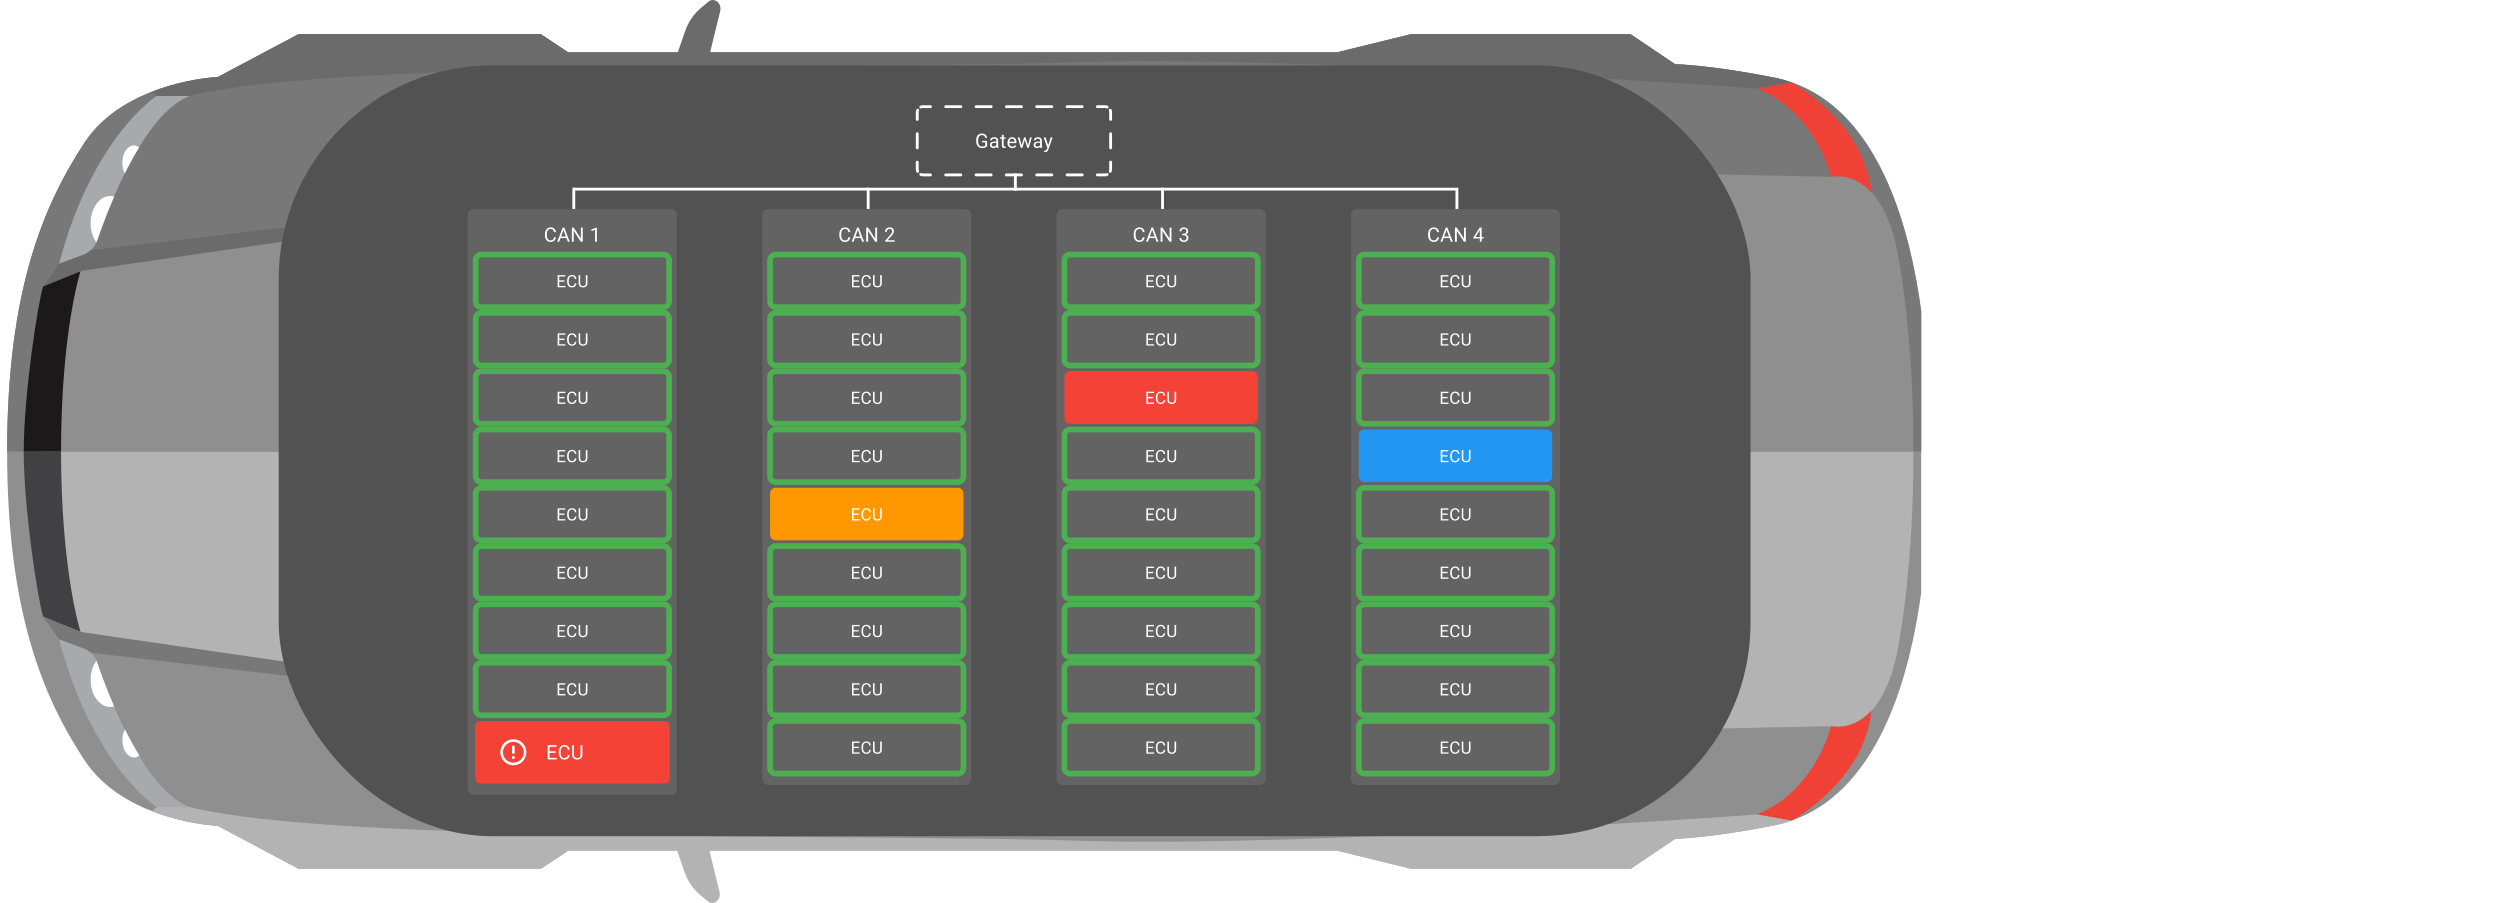 <svg width="1758" height="635" viewBox="0 0 1758 635" fill="none" xmlns="http://www.w3.org/2000/svg">
<g clip-path="url(#clip0_701_2314)">
<g clip-path="url(#clip1_701_2314)">
<path d="M380.361 24.059H209.857L153.253 54.137C153.253 54.137 87.88 56.844 59.292 100.486C30.705 144.129 5 204.014 5 317.497C5 430.98 30.675 490.744 59.292 534.387C87.91 578.03 153.253 580.737 153.253 580.737L209.857 610.814H380.361L399.64 598.061H940.16L992.11 610.814H1146.79L1178.02 589.76C1178.02 589.76 1202.22 589.429 1249.49 580.015C1369.15 553.155 1355.73 317.467 1355.73 317.467C1355.73 317.467 1369.15 81.778 1249.49 54.919C1202.22 45.505 1178.02 45.174 1178.02 45.174L1146.79 24.119H991.93L939.98 36.872H399.46L380.361 24.059Z" fill="#8F8F8F"/>
<path d="M5 317.497H1355.55C1355.55 317.497 1368.97 81.808 1249.31 54.949C1202.04 45.535 1177.84 45.204 1177.84 45.204L1146.61 24.149H991.93L939.98 36.902H399.46L380.361 24.059H209.857L153.253 54.137C153.253 54.137 87.88 56.844 59.292 100.486C30.705 144.129 5 204.014 5 317.497Z" fill="#787878"/>
<path d="M29.083 317.497L47.701 444.395L389.7 497.181L362.164 317.497H29.083Z" fill="#B3B3B3"/>
<path d="M29.083 317.497L47.701 190.569L389.7 137.813L362.164 317.497H29.083Z" fill="#8F8F8F"/>
<path d="M1210.21 317.497C1210.21 483.345 1174.03 513.002 1174.03 513.002L1287.68 510.656C1287.68 510.656 1323.27 520.13 1334.98 454.17C1346.69 388.21 1345.46 317.527 1345.46 317.527L1210.21 317.497Z" fill="#B3B3B3"/>
<path d="M1287.68 510.566C1287.68 510.566 1276.54 556.705 1235.31 572.676L1259.79 577.067C1259.79 577.067 1311.56 548.885 1315.88 499.828C1302.25 514.476 1287.68 510.566 1287.68 510.566Z" fill="#EF4136"/>
<path d="M30.375 433.657L56.65 444.395C56.65 444.395 42.927 402.106 42.927 317.497H16.682C16.682 357.921 26.892 423.581 30.375 433.657Z" fill="#414042"/>
<path d="M41.485 449.448L59.052 455.975C61.255 456.862 63.233 458.229 64.843 459.977C66.454 461.725 67.655 463.81 68.361 466.081C76.049 488.759 101.093 555.381 133.314 567.473H110.101C110.101 567.473 65.058 538.929 41.485 449.448Z" fill="#A7A9AC"/>
<path d="M41.485 449.448L59.052 455.975C60.816 456.653 62.429 457.676 63.796 458.982V458.982L362.404 494.143L360.482 488.609L56.649 444.395L30.374 433.657L41.485 449.448Z" fill="#787878"/>
<path d="M209.858 610.935H380.362L399.64 598.182H940.16L992.11 610.935H1146.79L1178.02 589.88C1178.02 589.88 1202.22 589.55 1249.49 580.135C1253.03 579.332 1256.51 578.328 1259.94 577.128L1235.49 572.736C1235.49 572.736 914.636 596.227 760.047 591.204C605.458 586.181 235.142 593.219 133.584 567.533H110.102L107.099 570.54C121.893 576.184 137.433 579.629 153.223 580.767L209.858 610.935Z" fill="#B3B3B3"/>
<path d="M468.105 574.992L481.258 612.92C483.411 619.332 487.274 625.032 492.429 629.403L497.684 633.794C501.798 637.223 507.323 632.771 505.972 627.147L495.282 583.504C494.849 581.441 493.862 579.536 492.428 577.994C490.994 576.452 489.167 575.33 487.144 574.751L483.871 573.939L482.639 569.067C482.119 566.947 480.85 565.087 479.066 563.833H478.916C472.61 559.803 465.433 567.292 468.105 574.992Z" fill="#B3B3B3"/>
<path d="M1210.21 317.497C1210.21 151.649 1174.03 121.992 1174.03 121.992L1287.68 124.338C1287.68 124.338 1323.27 114.864 1334.98 180.854C1346.69 246.845 1345.46 317.497 1345.46 317.497H1210.21Z" fill="#8F8F8F"/>
<path d="M1287.68 124.428C1287.68 124.428 1276.54 78.199 1235.31 62.318L1259.79 57.927C1259.79 57.927 1311.56 86.109 1315.88 135.166C1302.25 120.518 1287.68 124.428 1287.68 124.428Z" fill="#EF4136"/>
<path d="M30.375 201.337L56.65 190.569C56.65 190.569 42.927 232.888 42.927 317.497H16.682C16.682 277.193 26.892 211.383 30.375 201.337Z" fill="#1C191A"/>
<path d="M41.485 185.546L59.052 179.019C61.255 178.132 63.233 176.765 64.843 175.017C66.454 173.269 67.655 171.184 68.361 168.913C76.139 146.235 101.093 79.613 133.404 67.521H110.101C110.101 67.521 65.058 96.065 41.485 185.546Z" fill="#A7A9AC"/>
<path d="M41.485 185.546L59.052 179.019C60.816 178.341 62.429 177.318 63.796 176.011L362.404 140.851L360.482 146.415L56.649 190.569L30.374 201.337L41.485 185.546Z" fill="#6B6B6B"/>
<path d="M209.858 24.059H380.362L399.64 36.812H940.16L991.93 24.059H1146.61L1177.84 45.114C1177.84 45.114 1202.04 45.444 1249.31 54.859C1252.85 55.648 1256.34 56.652 1259.76 57.866L1235.31 62.258C1235.31 62.258 914.456 38.767 759.867 43.79C605.278 48.813 234.962 41.775 133.404 67.461H110.102L107.099 64.453C121.898 58.776 137.448 55.3 153.253 54.137L209.858 24.059Z" fill="#6B6B6B"/>
<path d="M468.574 60.152L481.727 22.074C483.879 15.653 487.742 9.944 492.898 5.561L498.153 1.2C502.267 -2.229 507.792 2.223 506.441 7.847L495.75 51.43C495.313 53.487 494.324 55.386 492.89 56.922C491.456 58.459 489.632 59.576 487.612 60.152L484.339 60.934L483.108 65.837C482.61 67.959 481.335 69.816 479.535 71.04H479.385C473.079 75.191 465.902 67.702 468.574 60.152Z" fill="#6B6B6B"/>
<path d="M67.76 464.577C65.057 468.542 63.65 473.251 63.736 478.052C63.736 488.609 69.952 497.181 77.609 497.181C78.513 497.181 79.411 497.06 80.282 496.82C74.877 484.308 70.823 473.089 68.451 466.081C68.251 465.566 68.02 465.064 67.76 464.577V464.577Z" fill="white"/>
<path d="M86.078 520.611C86.078 527.319 89.742 532.642 94.246 532.642C95.608 532.618 96.921 532.13 97.97 531.259C94.336 525.243 90.973 519.228 87.91 512.912C86.657 515.281 86.026 517.931 86.078 520.611V520.611Z" fill="white"/>
<path d="M67.76 170.417C65.057 166.452 63.65 161.743 63.736 156.942C63.736 146.355 69.952 137.813 77.609 137.813C78.513 137.813 79.411 137.934 80.282 138.174C74.877 150.686 70.823 161.905 68.451 168.913C68.251 169.428 68.02 169.93 67.76 170.417V170.417Z" fill="white"/>
<path d="M86.078 114.292C86.078 107.645 89.592 102.261 94.096 102.261C95.454 102.306 96.76 102.792 97.82 103.645C94.186 109.66 90.823 115.676 87.76 122.022C86.553 119.63 85.975 116.97 86.078 114.292V114.292Z" fill="white"/>
<g filter="url(#filter0_i_701_2314)">
<rect x="196" y="46" width="1035" height="542" rx="150" fill="#525252"/>
<path d="M694.141 102.694C693.804 103.177 693.332 103.54 692.726 103.781C692.124 104.018 691.422 104.137 690.62 104.137C689.809 104.137 689.089 103.948 688.46 103.569C687.831 103.187 687.344 102.644 686.997 101.942C686.655 101.241 686.48 100.427 686.471 99.502V98.634C686.471 97.134 686.82 95.972 687.517 95.147C688.219 94.323 689.203 93.91 690.47 93.91C691.509 93.91 692.345 94.177 692.979 94.71C693.612 95.239 694 95.991 694.141 96.966H692.828C692.582 95.649 691.798 94.99 690.477 94.99C689.597 94.99 688.93 95.3 688.474 95.92C688.023 96.535 687.795 97.428 687.79 98.6V99.413C687.79 100.53 688.045 101.418 688.556 102.079C689.066 102.735 689.757 103.063 690.627 103.063C691.119 103.063 691.55 103.009 691.919 102.899C692.288 102.79 692.594 102.605 692.835 102.346V100.11H690.531V99.044H694.141V102.694ZM700.853 104C700.78 103.854 700.721 103.594 700.676 103.221C700.088 103.831 699.386 104.137 698.57 104.137C697.841 104.137 697.242 103.932 696.772 103.521C696.307 103.107 696.075 102.583 696.075 101.949C696.075 101.179 696.367 100.582 696.95 100.158C697.538 99.73 698.363 99.516 699.425 99.516H700.655V98.935C700.655 98.493 700.523 98.142 700.259 97.882C699.994 97.618 699.605 97.485 699.09 97.485C698.638 97.485 698.26 97.599 697.955 97.827C697.65 98.055 697.497 98.331 697.497 98.654H696.225C696.225 98.285 696.355 97.93 696.615 97.588C696.879 97.242 697.235 96.968 697.681 96.768C698.133 96.567 698.627 96.467 699.165 96.467C700.017 96.467 700.685 96.681 701.168 97.109C701.651 97.533 701.901 98.119 701.92 98.866V102.271C701.92 102.95 702.006 103.49 702.179 103.891V104H700.853ZM698.755 103.036C699.151 103.036 699.527 102.934 699.883 102.729C700.238 102.523 700.496 102.257 700.655 101.929V100.411H699.664C698.114 100.411 697.34 100.865 697.34 101.771C697.34 102.168 697.472 102.478 697.736 102.701C698 102.924 698.34 103.036 698.755 103.036ZM705.768 94.812V96.603H707.149V97.581H705.768V102.168C705.768 102.464 705.829 102.688 705.953 102.838C706.076 102.984 706.285 103.057 706.581 103.057C706.727 103.057 706.928 103.029 707.183 102.975V104C706.85 104.091 706.527 104.137 706.212 104.137C705.647 104.137 705.221 103.966 704.934 103.624C704.647 103.282 704.503 102.797 704.503 102.168V97.581H703.157V96.603H704.503V94.812H705.768ZM711.852 104.137C710.849 104.137 710.033 103.809 709.404 103.152C708.775 102.492 708.461 101.61 708.461 100.507V100.274C708.461 99.541 708.6 98.887 708.878 98.312C709.16 97.734 709.552 97.283 710.054 96.959C710.56 96.631 711.106 96.467 711.694 96.467C712.656 96.467 713.403 96.784 713.937 97.417C714.47 98.05 714.736 98.957 714.736 100.138V100.664H709.726C709.744 101.393 709.956 101.983 710.361 102.435C710.771 102.881 711.291 103.104 711.92 103.104C712.367 103.104 712.745 103.013 713.055 102.831C713.365 102.649 713.636 102.407 713.868 102.106L714.641 102.708C714.021 103.66 713.091 104.137 711.852 104.137ZM711.694 97.506C711.184 97.506 710.756 97.693 710.409 98.066C710.063 98.436 709.849 98.955 709.767 99.625H713.472V99.529C713.435 98.887 713.262 98.39 712.952 98.039C712.642 97.684 712.223 97.506 711.694 97.506ZM722.905 102.257L724.327 96.603H725.591L723.438 104H722.413L720.615 98.394L718.865 104H717.839L715.693 96.603H716.951L718.407 102.141L720.129 96.603H721.148L722.905 102.257ZM731.6 104C731.527 103.854 731.468 103.594 731.422 103.221C730.834 103.831 730.132 104.137 729.317 104.137C728.587 104.137 727.988 103.932 727.519 103.521C727.054 103.107 726.821 102.583 726.821 101.949C726.821 101.179 727.113 100.582 727.696 100.158C728.284 99.73 729.109 99.516 730.171 99.516H731.402V98.935C731.402 98.493 731.269 98.142 731.005 97.882C730.741 97.618 730.351 97.485 729.836 97.485C729.385 97.485 729.007 97.599 728.701 97.827C728.396 98.055 728.243 98.331 728.243 98.654H726.972C726.972 98.285 727.102 97.93 727.362 97.588C727.626 97.242 727.981 96.968 728.428 96.768C728.879 96.567 729.374 96.467 729.911 96.467C730.764 96.467 731.431 96.681 731.914 97.109C732.397 97.533 732.648 98.119 732.666 98.866V102.271C732.666 102.95 732.753 103.49 732.926 103.891V104H731.6ZM729.501 103.036C729.898 103.036 730.274 102.934 730.629 102.729C730.985 102.523 731.242 102.257 731.402 101.929V100.411H730.41C728.861 100.411 728.086 100.865 728.086 101.771C728.086 102.168 728.218 102.478 728.483 102.701C728.747 102.924 729.086 103.036 729.501 103.036ZM737.109 102.147L738.832 96.603H740.185L737.212 105.142C736.751 106.372 736.02 106.987 735.017 106.987L734.778 106.967L734.306 106.878V105.853L734.648 105.88C735.077 105.88 735.409 105.793 735.646 105.62C735.888 105.447 736.086 105.13 736.241 104.67L736.521 103.918L733.883 96.603H735.263L737.109 102.147Z" fill="white"/>
<path d="M647.852 121.773C647.342 121.561 646.757 121.803 646.545 122.313C646.334 122.824 646.576 123.409 647.086 123.62L647.852 121.773ZM644.38 120.914C644.591 121.424 645.176 121.666 645.687 121.455C646.197 121.243 646.439 120.658 646.227 120.148L644.38 120.914ZM646 114C646 113.448 645.552 113 645 113C644.448 113 644 113.448 644 114H646ZM644 104C644 104.552 644.448 105 645 105C645.552 105 646 104.552 646 104H644ZM646 94C646 93.448 645.552 93 645 93C644.448 93 644 93.448 644 94H646ZM644 84C644 84.552 644.448 85 645 85C645.552 85 646 84.552 646 84H644ZM646.227 77.852C646.439 77.342 646.197 76.757 645.687 76.545C645.176 76.334 644.591 76.576 644.38 77.086L646.227 77.852ZM647.086 74.38C646.576 74.591 646.334 75.176 646.545 75.687C646.757 76.197 647.342 76.439 647.852 76.227L647.086 74.38ZM654.333 76C654.886 76 655.333 75.552 655.333 75C655.333 74.448 654.886 74 654.333 74V76ZM665 74C664.448 74 664 74.448 664 75C664 75.552 664.448 76 665 76V74ZM675.667 76C676.219 76 676.667 75.552 676.667 75C676.667 74.448 676.219 74 675.667 74V76ZM686.333 74C685.781 74 685.333 74.448 685.333 75C685.333 75.552 685.781 76 686.333 76V74ZM697 76C697.552 76 698 75.552 698 75C698 74.448 697.552 74 697 74V76ZM707.667 74C707.114 74 706.667 74.448 706.667 75C706.667 75.552 707.114 76 707.667 76V74ZM718.333 76C718.886 76 719.333 75.552 719.333 75C719.333 74.448 718.886 74 718.333 74V76ZM729 74C728.448 74 728 74.448 728 75C728 75.552 728.448 76 729 76V74ZM739.667 76C740.219 76 740.667 75.552 740.667 75C740.667 74.448 740.219 74 739.667 74V76ZM750.333 74C749.781 74 749.333 74.448 749.333 75C749.333 75.552 749.781 76 750.333 76V74ZM761 76C761.552 76 762 75.552 762 75C762 74.448 761.552 74 761 74V76ZM771.667 74C771.114 74 770.667 74.448 770.667 75C770.667 75.552 771.114 76 771.667 76V74ZM778.148 76.227C778.658 76.439 779.243 76.197 779.455 75.687C779.666 75.176 779.424 74.591 778.914 74.38L778.148 76.227ZM781.62 77.086C781.409 76.576 780.824 76.334 780.313 76.545C779.803 76.757 779.561 77.342 779.773 77.852L781.62 77.086ZM780 84C780 84.552 780.448 85 781 85C781.552 85 782 84.552 782 84H780ZM782 94C782 93.448 781.552 93 781 93C780.448 93 780 93.448 780 94H782ZM780 104C780 104.552 780.448 105 781 105C781.552 105 782 104.552 782 104H780ZM782 114C782 113.448 781.552 113 781 113C780.448 113 780 113.448 780 114H782ZM779.773 120.148C779.561 120.658 779.803 121.243 780.313 121.455C780.824 121.666 781.409 121.424 781.62 120.914L779.773 120.148ZM778.914 123.62C779.424 123.409 779.666 122.824 779.455 122.313C779.243 121.803 778.658 121.561 778.148 121.773L778.914 123.62ZM771.667 122C771.114 122 770.667 122.448 770.667 123C770.667 123.552 771.114 124 771.667 124V122ZM761 124C761.552 124 762 123.552 762 123C762 122.448 761.552 122 761 122V124ZM750.333 122C749.781 122 749.333 122.448 749.333 123C749.333 123.552 749.781 124 750.333 124V122ZM739.667 124C740.219 124 740.667 123.552 740.667 123C740.667 122.448 740.219 122 739.667 122V124ZM729 122C728.448 122 728 122.448 728 123C728 123.552 728.448 124 729 124V122ZM718.333 124C718.886 124 719.333 123.552 719.333 123C719.333 122.448 718.886 122 718.333 122V124ZM707.667 122C707.114 122 706.667 122.448 706.667 123C706.667 123.552 707.114 124 707.667 124V122ZM697 124C697.552 124 698 123.552 698 123C698 122.448 697.552 122 697 122V124ZM686.333 122C685.781 122 685.333 122.448 685.333 123C685.333 123.552 685.781 124 686.333 124V122ZM675.667 124C676.219 124 676.667 123.552 676.667 123C676.667 122.448 676.219 122 675.667 122V124ZM665 122C664.448 122 664 122.448 664 123C664 123.552 664.448 124 665 124V122ZM654.333 124C654.886 124 655.333 123.552 655.333 123C655.333 122.448 654.886 122 654.333 122V124ZM649 122C648.591 122 648.204 121.919 647.852 121.773L647.086 123.62C647.677 123.865 648.324 124 649 124V122ZM646.227 120.148C646.081 119.796 646 119.409 646 119H644C644 119.676 644.135 120.323 644.38 120.914L646.227 120.148ZM646 119V114H644V119H646ZM646 104V94H644V104H646ZM646 84V79H644V84H646ZM646 79C646 78.591 646.081 78.204 646.227 77.852L644.38 77.086C644.135 77.677 644 78.324 644 79H646ZM647.852 76.227C648.204 76.081 648.591 76 649 76V74C648.324 74 647.677 74.135 647.086 74.38L647.852 76.227ZM649 76H654.333V74H649V76ZM665 76H675.667V74H665V76ZM686.333 76H697V74H686.333V76ZM707.667 76H718.333V74H707.667V76ZM729 76H739.667V74H729V76ZM750.333 76H761V74H750.333V76ZM771.667 76H777V74H771.667V76ZM777 76C777.409 76 777.796 76.081 778.148 76.227L778.914 74.38C778.323 74.135 777.676 74 777 74V76ZM779.773 77.852C779.919 78.204 780 78.591 780 79H782C782 78.324 781.865 77.677 781.62 77.086L779.773 77.852ZM780 79V84H782V79H780ZM780 94V104H782V94H780ZM780 114V119H782V114H780ZM780 119C780 119.409 779.919 119.796 779.773 120.148L781.62 120.914C781.865 120.323 782 119.676 782 119H780ZM778.148 121.773C777.796 121.919 777.409 122 777 122V124C777.676 124 778.323 123.865 778.914 123.62L778.148 121.773ZM777 122H771.667V124H777V122ZM761 122H750.333V124H761V122ZM739.667 122H729V124H739.667V122ZM718.333 122H707.667V124H718.333V122ZM697 122H686.333V124H697V122ZM675.667 122H665V124H675.667V122ZM654.333 122H649V124H654.333V122Z" fill="white"/>
<line x1="403.5" y1="133" x2="403.5" y2="146" stroke="white" stroke-width="2" stroke-linecap="square"/>
<rect x="329" y="147" width="147" height="412" rx="4" fill="#636363"/>
<path d="M390.893 166.842C390.77 167.895 390.381 168.708 389.724 169.282C389.073 169.852 388.205 170.137 387.12 170.137C385.944 170.137 385.001 169.715 384.29 168.872C383.583 168.029 383.23 166.901 383.23 165.488V164.531C383.23 163.606 383.394 162.793 383.722 162.091C384.055 161.389 384.525 160.851 385.131 160.478C385.737 160.099 386.439 159.91 387.236 159.91C388.293 159.91 389.141 160.206 389.779 160.799C390.417 161.387 390.789 162.202 390.893 163.246H389.574C389.46 162.453 389.212 161.879 388.829 161.523C388.451 161.168 387.92 160.99 387.236 160.99C386.398 160.99 385.739 161.3 385.261 161.92C384.787 162.54 384.55 163.422 384.55 164.565V165.529C384.55 166.609 384.775 167.468 385.226 168.106C385.678 168.744 386.309 169.063 387.12 169.063C387.849 169.063 388.407 168.899 388.795 168.571C389.187 168.239 389.446 167.662 389.574 166.842H390.893ZM398.337 167.402H394.167L393.231 170H391.877L395.678 160.047H396.827L400.634 170H399.287L398.337 167.402ZM394.564 166.322H397.948L396.252 161.667L394.564 166.322ZM409.773 170H408.454L403.443 162.33V170H402.124V160.047H403.443L408.468 167.751V160.047H409.773V170ZM419.705 170H418.434V161.571L415.884 162.508V161.359L419.507 159.999H419.705V170Z" fill="white"/>
<path d="M396.954 198.057H393.256V201.08H397.551V202H392.131V193.469H397.493V194.395H393.256V197.137H396.954V198.057ZM405.377 199.293C405.271 200.195 404.938 200.893 404.375 201.385C403.816 201.873 403.072 202.117 402.143 202.117C401.135 202.117 400.326 201.756 399.717 201.033C399.111 200.311 398.809 199.344 398.809 198.133V197.312C398.809 196.52 398.949 195.822 399.23 195.221C399.516 194.619 399.918 194.158 400.438 193.838C400.957 193.514 401.559 193.352 402.242 193.352C403.148 193.352 403.875 193.605 404.422 194.113C404.969 194.617 405.287 195.316 405.377 196.211H404.246C404.148 195.531 403.936 195.039 403.607 194.734C403.283 194.43 402.828 194.277 402.242 194.277C401.523 194.277 400.959 194.543 400.549 195.074C400.143 195.605 399.939 196.361 399.939 197.342V198.168C399.939 199.094 400.133 199.83 400.52 200.377C400.906 200.924 401.447 201.197 402.143 201.197C402.768 201.197 403.246 201.057 403.578 200.775C403.914 200.49 404.137 199.996 404.246 199.293H405.377ZM413.074 193.469V199.27C413.07 200.074 412.816 200.732 412.312 201.244C411.812 201.756 411.132 202.043 410.273 202.105L409.974 202.117C409.041 202.117 408.296 201.865 407.742 201.361C407.187 200.857 406.906 200.164 406.898 199.281V193.469H408.011V199.246C408.011 199.863 408.181 200.344 408.521 200.688C408.861 201.027 409.345 201.197 409.974 201.197C410.611 201.197 411.097 201.027 411.433 200.688C411.773 200.348 411.943 199.869 411.943 199.252V193.469H413.074Z" fill="white"/>
<path d="M338.5 181H466.5V177H338.5V181ZM468.5 183V212H472.5V183H468.5ZM466.5 214H338.5V218H466.5V214ZM336.5 212V183H332.5V212H336.5ZM338.5 214C337.395 214 336.5 213.105 336.5 212H332.5C332.5 215.314 335.186 218 338.5 218V214ZM468.5 212C468.5 213.105 467.605 214 466.5 214V218C469.814 218 472.5 215.314 472.5 212H468.5ZM466.5 181C467.605 181 468.5 181.895 468.5 183H472.5C472.5 179.686 469.814 177 466.5 177V181ZM338.5 177C335.186 177 332.5 179.686 332.5 183H336.5C336.5 181.895 337.395 181 338.5 181V177Z" fill="#4CAF50"/>
<path d="M396.954 239.057H393.256V242.08H397.551V243H392.131V234.469H397.493V235.395H393.256V238.137H396.954V239.057ZM405.377 240.293C405.271 241.195 404.938 241.893 404.375 242.385C403.816 242.873 403.072 243.117 402.143 243.117C401.135 243.117 400.326 242.756 399.717 242.033C399.111 241.311 398.809 240.344 398.809 239.133V238.312C398.809 237.52 398.949 236.822 399.23 236.221C399.516 235.619 399.918 235.158 400.438 234.838C400.957 234.514 401.559 234.352 402.242 234.352C403.148 234.352 403.875 234.605 404.422 235.113C404.969 235.617 405.287 236.316 405.377 237.211H404.246C404.148 236.531 403.936 236.039 403.607 235.734C403.283 235.43 402.828 235.277 402.242 235.277C401.523 235.277 400.959 235.543 400.549 236.074C400.143 236.605 399.939 237.361 399.939 238.342V239.168C399.939 240.094 400.133 240.83 400.52 241.377C400.906 241.924 401.447 242.197 402.143 242.197C402.768 242.197 403.246 242.057 403.578 241.775C403.914 241.49 404.137 240.996 404.246 240.293H405.377ZM413.074 234.469V240.27C413.07 241.074 412.816 241.732 412.312 242.244C411.812 242.756 411.132 243.043 410.273 243.105L409.974 243.117C409.041 243.117 408.296 242.865 407.742 242.361C407.187 241.857 406.906 241.164 406.898 240.281V234.469H408.011V240.246C408.011 240.863 408.181 241.344 408.521 241.688C408.861 242.027 409.345 242.197 409.974 242.197C410.611 242.197 411.097 242.027 411.433 241.688C411.773 241.348 411.943 240.869 411.943 240.252V234.469H413.074Z" fill="white"/>
<path d="M338.5 222H466.5V218H338.5V222ZM468.5 224V253H472.5V224H468.5ZM466.5 255H338.5V259H466.5V255ZM336.5 253V224H332.5V253H336.5ZM338.5 255C337.395 255 336.5 254.105 336.5 253H332.5C332.5 256.314 335.186 259 338.5 259V255ZM468.5 253C468.5 254.105 467.605 255 466.5 255V259C469.814 259 472.5 256.314 472.5 253H468.5ZM466.5 222C467.605 222 468.5 222.895 468.5 224H472.5C472.5 220.686 469.814 218 466.5 218V222ZM338.5 218C335.186 218 332.5 220.686 332.5 224H336.5C336.5 222.895 337.395 222 338.5 222V218Z" fill="#4CAF50"/>
<path d="M396.954 280.057H393.256V283.08H397.551V284H392.131V275.469H397.493V276.395H393.256V279.137H396.954V280.057ZM405.377 281.293C405.271 282.195 404.938 282.893 404.375 283.385C403.816 283.873 403.072 284.117 402.143 284.117C401.135 284.117 400.326 283.756 399.717 283.033C399.111 282.311 398.809 281.344 398.809 280.133V279.312C398.809 278.52 398.949 277.822 399.23 277.221C399.516 276.619 399.918 276.158 400.438 275.838C400.957 275.514 401.559 275.352 402.242 275.352C403.148 275.352 403.875 275.605 404.422 276.113C404.969 276.617 405.287 277.316 405.377 278.211H404.246C404.148 277.531 403.936 277.039 403.607 276.734C403.283 276.43 402.828 276.277 402.242 276.277C401.523 276.277 400.959 276.543 400.549 277.074C400.143 277.605 399.939 278.361 399.939 279.342V280.168C399.939 281.094 400.133 281.83 400.52 282.377C400.906 282.924 401.447 283.197 402.143 283.197C402.768 283.197 403.246 283.057 403.578 282.775C403.914 282.49 404.137 281.996 404.246 281.293H405.377ZM413.074 275.469V281.27C413.07 282.074 412.816 282.732 412.312 283.244C411.812 283.756 411.132 284.043 410.273 284.105L409.974 284.117C409.041 284.117 408.296 283.865 407.742 283.361C407.187 282.857 406.906 282.164 406.898 281.281V275.469H408.011V281.246C408.011 281.863 408.181 282.344 408.521 282.688C408.861 283.027 409.345 283.197 409.974 283.197C410.611 283.197 411.097 283.027 411.433 282.688C411.773 282.348 411.943 281.869 411.943 281.252V275.469H413.074Z" fill="white"/>
<path d="M338.5 263H466.5V259H338.5V263ZM468.5 265V294H472.5V265H468.5ZM466.5 296H338.5V300H466.5V296ZM336.5 294V265H332.5V294H336.5ZM338.5 296C337.395 296 336.5 295.105 336.5 294H332.5C332.5 297.314 335.186 300 338.5 300V296ZM468.5 294C468.5 295.105 467.605 296 466.5 296V300C469.814 300 472.5 297.314 472.5 294H468.5ZM466.5 263C467.605 263 468.5 263.895 468.5 265H472.5C472.5 261.686 469.814 259 466.5 259V263ZM338.5 259C335.186 259 332.5 261.686 332.5 265H336.5C336.5 263.895 337.395 263 338.5 263V259Z" fill="#4CAF50"/>
<path d="M396.954 321.057H393.256V324.08H397.551V325H392.131V316.469H397.493V317.395H393.256V320.137H396.954V321.057ZM405.377 322.293C405.271 323.195 404.938 323.893 404.375 324.385C403.816 324.873 403.072 325.117 402.143 325.117C401.135 325.117 400.326 324.756 399.717 324.033C399.111 323.311 398.809 322.344 398.809 321.133V320.312C398.809 319.52 398.949 318.822 399.23 318.221C399.516 317.619 399.918 317.158 400.438 316.838C400.957 316.514 401.559 316.352 402.242 316.352C403.148 316.352 403.875 316.605 404.422 317.113C404.969 317.617 405.287 318.316 405.377 319.211H404.246C404.148 318.531 403.936 318.039 403.607 317.734C403.283 317.43 402.828 317.277 402.242 317.277C401.523 317.277 400.959 317.543 400.549 318.074C400.143 318.605 399.939 319.361 399.939 320.342V321.168C399.939 322.094 400.133 322.83 400.52 323.377C400.906 323.924 401.447 324.197 402.143 324.197C402.768 324.197 403.246 324.057 403.578 323.775C403.914 323.49 404.137 322.996 404.246 322.293H405.377ZM413.074 316.469V322.27C413.07 323.074 412.816 323.732 412.312 324.244C411.812 324.756 411.132 325.043 410.273 325.105L409.974 325.117C409.041 325.117 408.296 324.865 407.742 324.361C407.187 323.857 406.906 323.164 406.898 322.281V316.469H408.011V322.246C408.011 322.863 408.181 323.344 408.521 323.688C408.861 324.027 409.345 324.197 409.974 324.197C410.611 324.197 411.097 324.027 411.433 323.688C411.773 323.348 411.943 322.869 411.943 322.252V316.469H413.074Z" fill="white"/>
<path d="M338.5 304H466.5V300H338.5V304ZM468.5 306V335H472.5V306H468.5ZM466.5 337H338.5V341H466.5V337ZM336.5 335V306H332.5V335H336.5ZM338.5 337C337.395 337 336.5 336.105 336.5 335H332.5C332.5 338.314 335.186 341 338.5 341V337ZM468.5 335C468.5 336.105 467.605 337 466.5 337V341C469.814 341 472.5 338.314 472.5 335H468.5ZM466.5 304C467.605 304 468.5 304.895 468.5 306H472.5C472.5 302.686 469.814 300 466.5 300V304ZM338.5 300C335.186 300 332.5 302.686 332.5 306H336.5C336.5 304.895 337.395 304 338.5 304V300Z" fill="#4CAF50"/>
<path d="M396.954 362.057H393.256V365.08H397.551V366H392.131V357.469H397.493V358.395H393.256V361.137H396.954V362.057ZM405.377 363.293C405.271 364.195 404.938 364.893 404.375 365.385C403.816 365.873 403.072 366.117 402.143 366.117C401.135 366.117 400.326 365.756 399.717 365.033C399.111 364.311 398.809 363.344 398.809 362.133V361.312C398.809 360.52 398.949 359.822 399.23 359.221C399.516 358.619 399.918 358.158 400.438 357.838C400.957 357.514 401.559 357.352 402.242 357.352C403.148 357.352 403.875 357.605 404.422 358.113C404.969 358.617 405.287 359.316 405.377 360.211H404.246C404.148 359.531 403.936 359.039 403.607 358.734C403.283 358.43 402.828 358.277 402.242 358.277C401.523 358.277 400.959 358.543 400.549 359.074C400.143 359.605 399.939 360.361 399.939 361.342V362.168C399.939 363.094 400.133 363.83 400.52 364.377C400.906 364.924 401.447 365.197 402.143 365.197C402.768 365.197 403.246 365.057 403.578 364.775C403.914 364.49 404.137 363.996 404.246 363.293H405.377ZM413.074 357.469V363.27C413.07 364.074 412.816 364.732 412.312 365.244C411.812 365.756 411.132 366.043 410.273 366.105L409.974 366.117C409.041 366.117 408.296 365.865 407.742 365.361C407.187 364.857 406.906 364.164 406.898 363.281V357.469H408.011V363.246C408.011 363.863 408.181 364.344 408.521 364.688C408.861 365.027 409.345 365.197 409.974 365.197C410.611 365.197 411.097 365.027 411.433 364.688C411.773 364.348 411.943 363.869 411.943 363.252V357.469H413.074Z" fill="white"/>
<path d="M338.5 345H466.5V341H338.5V345ZM468.5 347V376H472.5V347H468.5ZM466.5 378H338.5V382H466.5V378ZM336.5 376V347H332.5V376H336.5ZM338.5 378C337.395 378 336.5 377.105 336.5 376H332.5C332.5 379.314 335.186 382 338.5 382V378ZM468.5 376C468.5 377.105 467.605 378 466.5 378V382C469.814 382 472.5 379.314 472.5 376H468.5ZM466.5 345C467.605 345 468.5 345.895 468.5 347H472.5C472.5 343.686 469.814 341 466.5 341V345ZM338.5 341C335.186 341 332.5 343.686 332.5 347H336.5C336.5 345.895 337.395 345 338.5 345V341Z" fill="#4CAF50"/>
<path d="M396.954 403.057H393.256V406.08H397.551V407H392.131V398.469H397.493V399.395H393.256V402.137H396.954V403.057ZM405.377 404.293C405.271 405.195 404.938 405.893 404.375 406.385C403.816 406.873 403.072 407.117 402.143 407.117C401.135 407.117 400.326 406.756 399.717 406.033C399.111 405.311 398.809 404.344 398.809 403.133V402.312C398.809 401.52 398.949 400.822 399.23 400.221C399.516 399.619 399.918 399.158 400.438 398.838C400.957 398.514 401.559 398.352 402.242 398.352C403.148 398.352 403.875 398.605 404.422 399.113C404.969 399.617 405.287 400.316 405.377 401.211H404.246C404.148 400.531 403.936 400.039 403.607 399.734C403.283 399.43 402.828 399.277 402.242 399.277C401.523 399.277 400.959 399.543 400.549 400.074C400.143 400.605 399.939 401.361 399.939 402.342V403.168C399.939 404.094 400.133 404.83 400.52 405.377C400.906 405.924 401.447 406.197 402.143 406.197C402.768 406.197 403.246 406.057 403.578 405.775C403.914 405.49 404.137 404.996 404.246 404.293H405.377ZM413.074 398.469V404.27C413.07 405.074 412.816 405.732 412.312 406.244C411.812 406.756 411.132 407.043 410.273 407.105L409.974 407.117C409.041 407.117 408.296 406.865 407.742 406.361C407.187 405.857 406.906 405.164 406.898 404.281V398.469H408.011V404.246C408.011 404.863 408.181 405.344 408.521 405.688C408.861 406.027 409.345 406.197 409.974 406.197C410.611 406.197 411.097 406.027 411.433 405.688C411.773 405.348 411.943 404.869 411.943 404.252V398.469H413.074Z" fill="white"/>
<path d="M338.5 386H466.5V382H338.5V386ZM468.5 388V417H472.5V388H468.5ZM466.5 419H338.5V423H466.5V419ZM336.5 417V388H332.5V417H336.5ZM338.5 419C337.395 419 336.5 418.105 336.5 417H332.5C332.5 420.314 335.186 423 338.5 423V419ZM468.5 417C468.5 418.105 467.605 419 466.5 419V423C469.814 423 472.5 420.314 472.5 417H468.5ZM466.5 386C467.605 386 468.5 386.895 468.5 388H472.5C472.5 384.686 469.814 382 466.5 382V386ZM338.5 382C335.186 382 332.5 384.686 332.5 388H336.5C336.5 386.895 337.395 386 338.5 386V382Z" fill="#4CAF50"/>
<path d="M396.954 444.057H393.256V447.08H397.551V448H392.131V439.469H397.493V440.395H393.256V443.137H396.954V444.057ZM405.377 445.293C405.271 446.195 404.938 446.893 404.375 447.385C403.816 447.873 403.072 448.117 402.143 448.117C401.135 448.117 400.326 447.756 399.717 447.033C399.111 446.311 398.809 445.344 398.809 444.133V443.312C398.809 442.52 398.949 441.822 399.23 441.221C399.516 440.619 399.918 440.158 400.438 439.838C400.957 439.514 401.559 439.352 402.242 439.352C403.148 439.352 403.875 439.605 404.422 440.113C404.969 440.617 405.287 441.316 405.377 442.211H404.246C404.148 441.531 403.936 441.039 403.607 440.734C403.283 440.43 402.828 440.277 402.242 440.277C401.523 440.277 400.959 440.543 400.549 441.074C400.143 441.605 399.939 442.361 399.939 443.342V444.168C399.939 445.094 400.133 445.83 400.52 446.377C400.906 446.924 401.447 447.197 402.143 447.197C402.768 447.197 403.246 447.057 403.578 446.775C403.914 446.49 404.137 445.996 404.246 445.293H405.377ZM413.074 439.469V445.27C413.07 446.074 412.816 446.732 412.312 447.244C411.812 447.756 411.132 448.043 410.273 448.105L409.974 448.117C409.041 448.117 408.296 447.865 407.742 447.361C407.187 446.857 406.906 446.164 406.898 445.281V439.469H408.011V445.246C408.011 445.863 408.181 446.344 408.521 446.688C408.861 447.027 409.345 447.197 409.974 447.197C410.611 447.197 411.097 447.027 411.433 446.688C411.773 446.348 411.943 445.869 411.943 445.252V439.469H413.074Z" fill="white"/>
<path d="M338.5 427H466.5V423H338.5V427ZM468.5 429V458H472.5V429H468.5ZM466.5 460H338.5V464H466.5V460ZM336.5 458V429H332.5V458H336.5ZM338.5 460C337.395 460 336.5 459.105 336.5 458H332.5C332.5 461.314 335.186 464 338.5 464V460ZM468.5 458C468.5 459.105 467.605 460 466.5 460V464C469.814 464 472.5 461.314 472.5 458H468.5ZM466.5 427C467.605 427 468.5 427.895 468.5 429H472.5C472.5 425.686 469.814 423 466.5 423V427ZM338.5 423C335.186 423 332.5 425.686 332.5 429H336.5C336.5 427.895 337.395 427 338.5 427V423Z" fill="#4CAF50"/>
<path d="M396.954 485.057H393.256V488.08H397.551V489H392.131V480.469H397.493V481.395H393.256V484.137H396.954V485.057ZM405.377 486.293C405.271 487.195 404.938 487.893 404.375 488.385C403.816 488.873 403.072 489.117 402.143 489.117C401.135 489.117 400.326 488.756 399.717 488.033C399.111 487.311 398.809 486.344 398.809 485.133V484.312C398.809 483.52 398.949 482.822 399.23 482.221C399.516 481.619 399.918 481.158 400.438 480.838C400.957 480.514 401.559 480.352 402.242 480.352C403.148 480.352 403.875 480.605 404.422 481.113C404.969 481.617 405.287 482.316 405.377 483.211H404.246C404.148 482.531 403.936 482.039 403.607 481.734C403.283 481.43 402.828 481.277 402.242 481.277C401.523 481.277 400.959 481.543 400.549 482.074C400.143 482.605 399.939 483.361 399.939 484.342V485.168C399.939 486.094 400.133 486.83 400.52 487.377C400.906 487.924 401.447 488.197 402.143 488.197C402.768 488.197 403.246 488.057 403.578 487.775C403.914 487.49 404.137 486.996 404.246 486.293H405.377ZM413.074 480.469V486.27C413.07 487.074 412.816 487.732 412.312 488.244C411.812 488.756 411.132 489.043 410.273 489.105L409.974 489.117C409.041 489.117 408.296 488.865 407.742 488.361C407.187 487.857 406.906 487.164 406.898 486.281V480.469H408.011V486.246C408.011 486.863 408.181 487.344 408.521 487.688C408.861 488.027 409.345 488.197 409.974 488.197C410.611 488.197 411.097 488.027 411.433 487.688C411.773 487.348 411.943 486.869 411.943 486.252V480.469H413.074Z" fill="white"/>
<path d="M338.5 468H466.5V464H338.5V468ZM468.5 470V499H472.5V470H468.5ZM466.5 501H338.5V505H466.5V501ZM336.5 499V470H332.5V499H336.5ZM338.5 501C337.395 501 336.5 500.105 336.5 499H332.5C332.5 502.314 335.186 505 338.5 505V501ZM468.5 499C468.5 500.105 467.605 501 466.5 501V505C469.814 505 472.5 502.314 472.5 499H468.5ZM466.5 468C467.605 468 468.5 468.895 468.5 470H472.5C472.5 466.686 469.814 464 466.5 464V468ZM338.5 464C335.186 464 332.5 466.686 332.5 470H336.5C336.5 468.895 337.395 468 338.5 468V464Z" fill="#4CAF50"/>
<path d="M334 511C334 508.791 335.791 507 338 507H467C469.209 507 471 508.791 471 511V547C471 549.209 469.209 551 467 551H338C335.791 551 334 549.209 334 547V511Z" fill="#F44336"/>
<path d="M360.083 531.75H361.916V533.583H360.083V531.75ZM360.083 524.417H361.916V529.917H360.083V524.417ZM360.991 519.833C355.931 519.833 351.833 523.94 351.833 529C351.833 534.06 355.931 538.167 360.991 538.167C366.06 538.167 370.166 534.06 370.166 529C370.166 523.94 366.06 519.833 360.991 519.833ZM361 536.333C356.948 536.333 353.666 533.052 353.666 529C353.666 524.948 356.948 521.667 361 521.667C365.051 521.667 368.333 524.948 368.333 529C368.333 533.052 365.051 536.333 361 536.333Z" fill="white"/>
<path d="M390.781 529.399H386.468V532.927H391.479V534H385.155V524.047H391.41V525.127H386.468V528.326H390.781V529.399ZM400.584 530.842C400.461 531.895 400.071 532.708 399.415 533.282C398.763 533.852 397.895 534.137 396.81 534.137C395.634 534.137 394.691 533.715 393.98 532.872C393.274 532.029 392.921 530.901 392.921 529.488V528.531C392.921 527.606 393.085 526.793 393.413 526.091C393.745 525.389 394.215 524.851 394.821 524.478C395.427 524.099 396.129 523.91 396.926 523.91C397.984 523.91 398.831 524.206 399.469 524.799C400.107 525.387 400.479 526.202 400.584 527.246H399.264C399.15 526.453 398.902 525.879 398.519 525.523C398.141 525.168 397.61 524.99 396.926 524.99C396.088 524.99 395.429 525.3 394.951 525.92C394.477 526.54 394.24 527.422 394.24 528.565V529.529C394.24 530.609 394.465 531.468 394.917 532.106C395.368 532.744 395.999 533.063 396.81 533.063C397.539 533.063 398.098 532.899 398.485 532.571C398.877 532.239 399.137 531.662 399.264 530.842H400.584ZM409.538 524.047V530.814C409.534 531.753 409.237 532.521 408.65 533.118C408.066 533.715 407.273 534.05 406.271 534.123L405.922 534.137C404.833 534.137 403.965 533.843 403.318 533.255C402.67 532.667 402.342 531.858 402.333 530.828V524.047H403.632V530.787C403.632 531.507 403.83 532.068 404.227 532.469C404.623 532.865 405.188 533.063 405.922 533.063C406.665 533.063 407.232 532.865 407.624 532.469C408.021 532.072 408.219 531.514 408.219 530.794V524.047H409.538Z" fill="white"/>
<line x1="610.5" y1="133" x2="610.5" y2="146" stroke="white" stroke-width="2" stroke-linecap="square"/>
<rect x="536" y="147" width="147" height="405" rx="4" fill="#636363"/>
<path d="M597.893 166.842C597.77 167.895 597.381 168.708 596.724 169.282C596.073 169.852 595.205 170.137 594.12 170.137C592.944 170.137 592.001 169.715 591.29 168.872C590.583 168.029 590.23 166.901 590.23 165.488V164.531C590.23 163.606 590.394 162.793 590.722 162.091C591.055 161.389 591.525 160.851 592.131 160.478C592.737 160.099 593.439 159.91 594.236 159.91C595.293 159.91 596.141 160.206 596.779 160.799C597.417 161.387 597.789 162.202 597.893 163.246H596.574C596.46 162.453 596.212 161.879 595.829 161.523C595.451 161.168 594.92 160.99 594.236 160.99C593.398 160.99 592.739 161.3 592.261 161.92C591.787 162.54 591.55 163.422 591.55 164.565V165.529C591.55 166.609 591.775 167.468 592.226 168.106C592.678 168.744 593.309 169.063 594.12 169.063C594.849 169.063 595.407 168.899 595.795 168.571C596.187 168.239 596.446 167.662 596.574 166.842H597.893ZM605.337 167.402H601.167L600.231 170H598.877L602.678 160.047H603.827L607.634 170H606.287L605.337 167.402ZM601.564 166.322H604.948L603.252 161.667L601.564 166.322ZM616.773 170H615.454L610.443 162.33V170H609.124V160.047H610.443L615.468 167.751V160.047H616.773V170ZM629.071 170H622.549V169.091L625.994 165.263C626.505 164.684 626.856 164.215 627.047 163.854C627.243 163.49 627.341 163.114 627.341 162.727C627.341 162.207 627.184 161.781 626.869 161.448C626.555 161.116 626.136 160.949 625.612 160.949C624.983 160.949 624.493 161.129 624.142 161.489C623.795 161.845 623.622 162.341 623.622 162.979H622.358C622.358 162.063 622.652 161.323 623.239 160.758C623.832 160.193 624.623 159.91 625.612 159.91C626.537 159.91 627.268 160.154 627.806 160.642C628.344 161.125 628.613 161.77 628.613 162.576C628.613 163.556 627.988 164.723 626.739 166.076L624.073 168.968H629.071V170Z" fill="white"/>
<path d="M603.954 198.057H600.256V201.08H604.551V202H599.131V193.469H604.493V194.395H600.256V197.137H603.954V198.057ZM612.377 199.293C612.271 200.195 611.938 200.893 611.375 201.385C610.816 201.873 610.072 202.117 609.143 202.117C608.135 202.117 607.326 201.756 606.717 201.033C606.111 200.311 605.809 199.344 605.809 198.133V197.312C605.809 196.52 605.949 195.822 606.23 195.221C606.516 194.619 606.918 194.158 607.438 193.838C607.957 193.514 608.559 193.352 609.242 193.352C610.148 193.352 610.875 193.605 611.422 194.113C611.969 194.617 612.287 195.316 612.377 196.211H611.246C611.148 195.531 610.936 195.039 610.607 194.734C610.283 194.43 609.828 194.277 609.242 194.277C608.523 194.277 607.959 194.543 607.549 195.074C607.143 195.605 606.939 196.361 606.939 197.342V198.168C606.939 199.094 607.133 199.83 607.52 200.377C607.906 200.924 608.447 201.197 609.143 201.197C609.768 201.197 610.246 201.057 610.578 200.775C610.914 200.49 611.137 199.996 611.246 199.293H612.377ZM620.074 193.469V199.27C620.07 200.074 619.816 200.732 619.312 201.244C618.812 201.756 618.132 202.043 617.273 202.105L616.974 202.117C616.041 202.117 615.296 201.865 614.742 201.361C614.187 200.857 613.906 200.164 613.898 199.281V193.469H615.011V199.246C615.011 199.863 615.181 200.344 615.521 200.688C615.861 201.027 616.345 201.197 616.974 201.197C617.611 201.197 618.097 201.027 618.433 200.688C618.773 200.348 618.943 199.869 618.943 199.252V193.469H620.074Z" fill="white"/>
<path d="M545.5 181H673.5V177H545.5V181ZM675.5 183V212H679.5V183H675.5ZM673.5 214H545.5V218H673.5V214ZM543.5 212V183H539.5V212H543.5ZM545.5 214C544.395 214 543.5 213.105 543.5 212H539.5C539.5 215.314 542.186 218 545.5 218V214ZM675.5 212C675.5 213.105 674.605 214 673.5 214V218C676.814 218 679.5 215.314 679.5 212H675.5ZM673.5 181C674.605 181 675.5 181.895 675.5 183H679.5C679.5 179.686 676.814 177 673.5 177V181ZM545.5 177C542.186 177 539.5 179.686 539.5 183H543.5C543.5 181.895 544.395 181 545.5 181V177Z" fill="#4CAF50"/>
<path d="M603.954 239.057H600.256V242.08H604.551V243H599.131V234.469H604.493V235.395H600.256V238.137H603.954V239.057ZM612.377 240.293C612.271 241.195 611.938 241.893 611.375 242.385C610.816 242.873 610.072 243.117 609.143 243.117C608.135 243.117 607.326 242.756 606.717 242.033C606.111 241.311 605.809 240.344 605.809 239.133V238.312C605.809 237.52 605.949 236.822 606.23 236.221C606.516 235.619 606.918 235.158 607.438 234.838C607.957 234.514 608.559 234.352 609.242 234.352C610.148 234.352 610.875 234.605 611.422 235.113C611.969 235.617 612.287 236.316 612.377 237.211H611.246C611.148 236.531 610.936 236.039 610.607 235.734C610.283 235.43 609.828 235.277 609.242 235.277C608.523 235.277 607.959 235.543 607.549 236.074C607.143 236.605 606.939 237.361 606.939 238.342V239.168C606.939 240.094 607.133 240.83 607.52 241.377C607.906 241.924 608.447 242.197 609.143 242.197C609.768 242.197 610.246 242.057 610.578 241.775C610.914 241.49 611.137 240.996 611.246 240.293H612.377ZM620.074 234.469V240.27C620.07 241.074 619.816 241.732 619.312 242.244C618.812 242.756 618.132 243.043 617.273 243.105L616.974 243.117C616.041 243.117 615.296 242.865 614.742 242.361C614.187 241.857 613.906 241.164 613.898 240.281V234.469H615.011V240.246C615.011 240.863 615.181 241.344 615.521 241.688C615.861 242.027 616.345 242.197 616.974 242.197C617.611 242.197 618.097 242.027 618.433 241.688C618.773 241.348 618.943 240.869 618.943 240.252V234.469H620.074Z" fill="white"/>
<path d="M545.5 222H673.5V218H545.5V222ZM675.5 224V253H679.5V224H675.5ZM673.5 255H545.5V259H673.5V255ZM543.5 253V224H539.5V253H543.5ZM545.5 255C544.395 255 543.5 254.105 543.5 253H539.5C539.5 256.314 542.186 259 545.5 259V255ZM675.5 253C675.5 254.105 674.605 255 673.5 255V259C676.814 259 679.5 256.314 679.5 253H675.5ZM673.5 222C674.605 222 675.5 222.895 675.5 224H679.5C679.5 220.686 676.814 218 673.5 218V222ZM545.5 218C542.186 218 539.5 220.686 539.5 224H543.5C543.5 222.895 544.395 222 545.5 222V218Z" fill="#4CAF50"/>
<path d="M603.954 280.057H600.256V283.08H604.551V284H599.131V275.469H604.493V276.395H600.256V279.137H603.954V280.057ZM612.377 281.293C612.271 282.195 611.938 282.893 611.375 283.385C610.816 283.873 610.072 284.117 609.143 284.117C608.135 284.117 607.326 283.756 606.717 283.033C606.111 282.311 605.809 281.344 605.809 280.133V279.312C605.809 278.52 605.949 277.822 606.23 277.221C606.516 276.619 606.918 276.158 607.438 275.838C607.957 275.514 608.559 275.352 609.242 275.352C610.148 275.352 610.875 275.605 611.422 276.113C611.969 276.617 612.287 277.316 612.377 278.211H611.246C611.148 277.531 610.936 277.039 610.607 276.734C610.283 276.43 609.828 276.277 609.242 276.277C608.523 276.277 607.959 276.543 607.549 277.074C607.143 277.605 606.939 278.361 606.939 279.342V280.168C606.939 281.094 607.133 281.83 607.52 282.377C607.906 282.924 608.447 283.197 609.143 283.197C609.768 283.197 610.246 283.057 610.578 282.775C610.914 282.49 611.137 281.996 611.246 281.293H612.377ZM620.074 275.469V281.27C620.07 282.074 619.816 282.732 619.312 283.244C618.812 283.756 618.132 284.043 617.273 284.105L616.974 284.117C616.041 284.117 615.296 283.865 614.742 283.361C614.187 282.857 613.906 282.164 613.898 281.281V275.469H615.011V281.246C615.011 281.863 615.181 282.344 615.521 282.688C615.861 283.027 616.345 283.197 616.974 283.197C617.611 283.197 618.097 283.027 618.433 282.688C618.773 282.348 618.943 281.869 618.943 281.252V275.469H620.074Z" fill="white"/>
<path d="M545.5 263H673.5V259H545.5V263ZM675.5 265V294H679.5V265H675.5ZM673.5 296H545.5V300H673.5V296ZM543.5 294V265H539.5V294H543.5ZM545.5 296C544.395 296 543.5 295.105 543.5 294H539.5C539.5 297.314 542.186 300 545.5 300V296ZM675.5 294C675.5 295.105 674.605 296 673.5 296V300C676.814 300 679.5 297.314 679.5 294H675.5ZM673.5 263C674.605 263 675.5 263.895 675.5 265H679.5C679.5 261.686 676.814 259 673.5 259V263ZM545.5 259C542.186 259 539.5 261.686 539.5 265H543.5C543.5 263.895 544.395 263 545.5 263V259Z" fill="#4CAF50"/>
<path d="M603.954 321.057H600.256V324.08H604.551V325H599.131V316.469H604.493V317.395H600.256V320.137H603.954V321.057ZM612.377 322.293C612.271 323.195 611.938 323.893 611.375 324.385C610.816 324.873 610.072 325.117 609.143 325.117C608.135 325.117 607.326 324.756 606.717 324.033C606.111 323.311 605.809 322.344 605.809 321.133V320.312C605.809 319.52 605.949 318.822 606.23 318.221C606.516 317.619 606.918 317.158 607.438 316.838C607.957 316.514 608.559 316.352 609.242 316.352C610.148 316.352 610.875 316.605 611.422 317.113C611.969 317.617 612.287 318.316 612.377 319.211H611.246C611.148 318.531 610.936 318.039 610.607 317.734C610.283 317.43 609.828 317.277 609.242 317.277C608.523 317.277 607.959 317.543 607.549 318.074C607.143 318.605 606.939 319.361 606.939 320.342V321.168C606.939 322.094 607.133 322.83 607.52 323.377C607.906 323.924 608.447 324.197 609.143 324.197C609.768 324.197 610.246 324.057 610.578 323.775C610.914 323.49 611.137 322.996 611.246 322.293H612.377ZM620.074 316.469V322.27C620.07 323.074 619.816 323.732 619.312 324.244C618.812 324.756 618.132 325.043 617.273 325.105L616.974 325.117C616.041 325.117 615.296 324.865 614.742 324.361C614.187 323.857 613.906 323.164 613.898 322.281V316.469H615.011V322.246C615.011 322.863 615.181 323.344 615.521 323.688C615.861 324.027 616.345 324.197 616.974 324.197C617.611 324.197 618.097 324.027 618.433 323.688C618.773 323.348 618.943 322.869 618.943 322.252V316.469H620.074Z" fill="white"/>
<path d="M545.5 304H673.5V300H545.5V304ZM675.5 306V335H679.5V306H675.5ZM673.5 337H545.5V341H673.5V337ZM543.5 335V306H539.5V335H543.5ZM545.5 337C544.395 337 543.5 336.105 543.5 335H539.5C539.5 338.314 542.186 341 545.5 341V337ZM675.5 335C675.5 336.105 674.605 337 673.5 337V341C676.814 341 679.5 338.314 679.5 335H675.5ZM673.5 304C674.605 304 675.5 304.895 675.5 306H679.5C679.5 302.686 676.814 300 673.5 300V304ZM545.5 300C542.186 300 539.5 302.686 539.5 306H543.5C543.5 304.895 544.395 304 545.5 304V300Z" fill="#4CAF50"/>
<path d="M541.5 347C541.5 344.791 543.291 343 545.5 343H673.5C675.709 343 677.5 344.791 677.5 347V376C677.5 378.209 675.709 380 673.5 380H545.5C543.291 380 541.5 378.209 541.5 376V347Z" fill="#FF9800"/>
<path d="M603.954 362.057H600.256V365.08H604.551V366H599.131V357.469H604.493V358.395H600.256V361.137H603.954V362.057ZM612.377 363.293C612.271 364.195 611.938 364.893 611.375 365.385C610.816 365.873 610.072 366.117 609.143 366.117C608.135 366.117 607.326 365.756 606.717 365.033C606.111 364.311 605.809 363.344 605.809 362.133V361.312C605.809 360.52 605.949 359.822 606.23 359.221C606.516 358.619 606.918 358.158 607.438 357.838C607.957 357.514 608.559 357.352 609.242 357.352C610.148 357.352 610.875 357.605 611.422 358.113C611.969 358.617 612.287 359.316 612.377 360.211H611.246C611.148 359.531 610.936 359.039 610.607 358.734C610.283 358.43 609.828 358.277 609.242 358.277C608.523 358.277 607.959 358.543 607.549 359.074C607.143 359.605 606.939 360.361 606.939 361.342V362.168C606.939 363.094 607.133 363.83 607.52 364.377C607.906 364.924 608.447 365.197 609.143 365.197C609.768 365.197 610.246 365.057 610.578 364.775C610.914 364.49 611.137 363.996 611.246 363.293H612.377ZM620.074 357.469V363.27C620.07 364.074 619.816 364.732 619.312 365.244C618.812 365.756 618.132 366.043 617.273 366.105L616.974 366.117C616.041 366.117 615.296 365.865 614.742 365.361C614.187 364.857 613.906 364.164 613.898 363.281V357.469H615.011V363.246C615.011 363.863 615.181 364.344 615.521 364.688C615.861 365.027 616.345 365.197 616.974 365.197C617.611 365.197 618.097 365.027 618.433 364.688C618.773 364.348 618.943 363.869 618.943 363.252V357.469H620.074Z" fill="white"/>
<path d="M603.954 403.057H600.256V406.08H604.551V407H599.131V398.469H604.493V399.395H600.256V402.137H603.954V403.057ZM612.377 404.293C612.271 405.195 611.938 405.893 611.375 406.385C610.816 406.873 610.072 407.117 609.143 407.117C608.135 407.117 607.326 406.756 606.717 406.033C606.111 405.311 605.809 404.344 605.809 403.133V402.312C605.809 401.52 605.949 400.822 606.23 400.221C606.516 399.619 606.918 399.158 607.438 398.838C607.957 398.514 608.559 398.352 609.242 398.352C610.148 398.352 610.875 398.605 611.422 399.113C611.969 399.617 612.287 400.316 612.377 401.211H611.246C611.148 400.531 610.936 400.039 610.607 399.734C610.283 399.43 609.828 399.277 609.242 399.277C608.523 399.277 607.959 399.543 607.549 400.074C607.143 400.605 606.939 401.361 606.939 402.342V403.168C606.939 404.094 607.133 404.83 607.52 405.377C607.906 405.924 608.447 406.197 609.143 406.197C609.768 406.197 610.246 406.057 610.578 405.775C610.914 405.49 611.137 404.996 611.246 404.293H612.377ZM620.074 398.469V404.27C620.07 405.074 619.816 405.732 619.312 406.244C618.812 406.756 618.132 407.043 617.273 407.105L616.974 407.117C616.041 407.117 615.296 406.865 614.742 406.361C614.187 405.857 613.906 405.164 613.898 404.281V398.469H615.011V404.246C615.011 404.863 615.181 405.344 615.521 405.688C615.861 406.027 616.345 406.197 616.974 406.197C617.611 406.197 618.097 406.027 618.433 405.688C618.773 405.348 618.943 404.869 618.943 404.252V398.469H620.074Z" fill="white"/>
<path d="M545.5 386H673.5V382H545.5V386ZM675.5 388V417H679.5V388H675.5ZM673.5 419H545.5V423H673.5V419ZM543.5 417V388H539.5V417H543.5ZM545.5 419C544.395 419 543.5 418.105 543.5 417H539.5C539.5 420.314 542.186 423 545.5 423V419ZM675.5 417C675.5 418.105 674.605 419 673.5 419V423C676.814 423 679.5 420.314 679.5 417H675.5ZM673.5 386C674.605 386 675.5 386.895 675.5 388H679.5C679.5 384.686 676.814 382 673.5 382V386ZM545.5 382C542.186 382 539.5 384.686 539.5 388H543.5C543.5 386.895 544.395 386 545.5 386V382Z" fill="#4CAF50"/>
<path d="M603.954 444.057H600.256V447.08H604.551V448H599.131V439.469H604.493V440.395H600.256V443.137H603.954V444.057ZM612.377 445.293C612.271 446.195 611.938 446.893 611.375 447.385C610.816 447.873 610.072 448.117 609.143 448.117C608.135 448.117 607.326 447.756 606.717 447.033C606.111 446.311 605.809 445.344 605.809 444.133V443.312C605.809 442.52 605.949 441.822 606.23 441.221C606.516 440.619 606.918 440.158 607.438 439.838C607.957 439.514 608.559 439.352 609.242 439.352C610.148 439.352 610.875 439.605 611.422 440.113C611.969 440.617 612.287 441.316 612.377 442.211H611.246C611.148 441.531 610.936 441.039 610.607 440.734C610.283 440.43 609.828 440.277 609.242 440.277C608.523 440.277 607.959 440.543 607.549 441.074C607.143 441.605 606.939 442.361 606.939 443.342V444.168C606.939 445.094 607.133 445.83 607.52 446.377C607.906 446.924 608.447 447.197 609.143 447.197C609.768 447.197 610.246 447.057 610.578 446.775C610.914 446.49 611.137 445.996 611.246 445.293H612.377ZM620.074 439.469V445.27C620.07 446.074 619.816 446.732 619.312 447.244C618.812 447.756 618.132 448.043 617.273 448.105L616.974 448.117C616.041 448.117 615.296 447.865 614.742 447.361C614.187 446.857 613.906 446.164 613.898 445.281V439.469H615.011V445.246C615.011 445.863 615.181 446.344 615.521 446.688C615.861 447.027 616.345 447.197 616.974 447.197C617.611 447.197 618.097 447.027 618.433 446.688C618.773 446.348 618.943 445.869 618.943 445.252V439.469H620.074Z" fill="white"/>
<path d="M545.5 427H673.5V423H545.5V427ZM675.5 429V458H679.5V429H675.5ZM673.5 460H545.5V464H673.5V460ZM543.5 458V429H539.5V458H543.5ZM545.5 460C544.395 460 543.5 459.105 543.5 458H539.5C539.5 461.314 542.186 464 545.5 464V460ZM675.5 458C675.5 459.105 674.605 460 673.5 460V464C676.814 464 679.5 461.314 679.5 458H675.5ZM673.5 427C674.605 427 675.5 427.895 675.5 429H679.5C679.5 425.686 676.814 423 673.5 423V427ZM545.5 423C542.186 423 539.5 425.686 539.5 429H543.5C543.5 427.895 544.395 427 545.5 427V423Z" fill="#4CAF50"/>
<path d="M603.954 485.057H600.256V488.08H604.551V489H599.131V480.469H604.493V481.395H600.256V484.137H603.954V485.057ZM612.377 486.293C612.271 487.195 611.938 487.893 611.375 488.385C610.816 488.873 610.072 489.117 609.143 489.117C608.135 489.117 607.326 488.756 606.717 488.033C606.111 487.311 605.809 486.344 605.809 485.133V484.312C605.809 483.52 605.949 482.822 606.23 482.221C606.516 481.619 606.918 481.158 607.438 480.838C607.957 480.514 608.559 480.352 609.242 480.352C610.148 480.352 610.875 480.605 611.422 481.113C611.969 481.617 612.287 482.316 612.377 483.211H611.246C611.148 482.531 610.936 482.039 610.607 481.734C610.283 481.43 609.828 481.277 609.242 481.277C608.523 481.277 607.959 481.543 607.549 482.074C607.143 482.605 606.939 483.361 606.939 484.342V485.168C606.939 486.094 607.133 486.83 607.52 487.377C607.906 487.924 608.447 488.197 609.143 488.197C609.768 488.197 610.246 488.057 610.578 487.775C610.914 487.49 611.137 486.996 611.246 486.293H612.377ZM620.074 480.469V486.27C620.07 487.074 619.816 487.732 619.312 488.244C618.812 488.756 618.132 489.043 617.273 489.105L616.974 489.117C616.041 489.117 615.296 488.865 614.742 488.361C614.187 487.857 613.906 487.164 613.898 486.281V480.469H615.011V486.246C615.011 486.863 615.181 487.344 615.521 487.688C615.861 488.027 616.345 488.197 616.974 488.197C617.611 488.197 618.097 488.027 618.433 487.688C618.773 487.348 618.943 486.869 618.943 486.252V480.469H620.074Z" fill="white"/>
<path d="M545.5 468H673.5V464H545.5V468ZM675.5 470V499H679.5V470H675.5ZM673.5 501H545.5V505H673.5V501ZM543.5 499V470H539.5V499H543.5ZM545.5 501C544.395 501 543.5 500.105 543.5 499H539.5C539.5 502.314 542.186 505 545.5 505V501ZM675.5 499C675.5 500.105 674.605 501 673.5 501V505C676.814 505 679.5 502.314 679.5 499H675.5ZM673.5 468C674.605 468 675.5 468.895 675.5 470H679.5C679.5 466.686 676.814 464 673.5 464V468ZM545.5 464C542.186 464 539.5 466.686 539.5 470H543.5C543.5 468.895 544.395 468 545.5 468V464Z" fill="#4CAF50"/>
<path d="M603.954 526.057H600.256V529.08H604.551V530H599.131V521.469H604.493V522.395H600.256V525.137H603.954V526.057ZM612.377 527.293C612.271 528.195 611.938 528.893 611.375 529.385C610.816 529.873 610.072 530.117 609.143 530.117C608.135 530.117 607.326 529.756 606.717 529.033C606.111 528.311 605.809 527.344 605.809 526.133V525.312C605.809 524.52 605.949 523.822 606.23 523.221C606.516 522.619 606.918 522.158 607.438 521.838C607.957 521.514 608.559 521.352 609.242 521.352C610.148 521.352 610.875 521.605 611.422 522.113C611.969 522.617 612.287 523.316 612.377 524.211H611.246C611.148 523.531 610.936 523.039 610.607 522.734C610.283 522.43 609.828 522.277 609.242 522.277C608.523 522.277 607.959 522.543 607.549 523.074C607.143 523.605 606.939 524.361 606.939 525.342V526.168C606.939 527.094 607.133 527.83 607.52 528.377C607.906 528.924 608.447 529.197 609.143 529.197C609.768 529.197 610.246 529.057 610.578 528.775C610.914 528.49 611.137 527.996 611.246 527.293H612.377ZM620.074 521.469V527.27C620.07 528.074 619.816 528.732 619.312 529.244C618.812 529.756 618.132 530.043 617.273 530.105L616.974 530.117C616.041 530.117 615.296 529.865 614.742 529.361C614.187 528.857 613.906 528.164 613.898 527.281V521.469H615.011V527.246C615.011 527.863 615.181 528.344 615.521 528.688C615.861 529.027 616.345 529.197 616.974 529.197C617.611 529.197 618.097 529.027 618.433 528.688C618.773 528.348 618.943 527.869 618.943 527.252V521.469H620.074Z" fill="white"/>
<path d="M545.5 509H673.5V505H545.5V509ZM675.5 511V540H679.5V511H675.5ZM673.5 542H545.5V546H673.5V542ZM543.5 540V511H539.5V540H543.5ZM545.5 542C544.395 542 543.5 541.105 543.5 540H539.5C539.5 543.314 542.186 546 545.5 546V542ZM675.5 540C675.5 541.105 674.605 542 673.5 542V546C676.814 546 679.5 543.314 679.5 540H675.5ZM673.5 509C674.605 509 675.5 509.895 675.5 511H679.5C679.5 507.686 676.814 505 673.5 505V509ZM545.5 505C542.186 505 539.5 507.686 539.5 511H543.5C543.5 509.895 544.395 509 545.5 509V505Z" fill="#4CAF50"/>
<line x1="817.5" y1="133" x2="817.5" y2="146" stroke="white" stroke-width="2" stroke-linecap="square"/>
<rect x="743" y="147" width="147" height="405" rx="4" fill="#636363"/>
<path d="M804.893 166.842C804.77 167.895 804.381 168.708 803.724 169.282C803.073 169.852 802.205 170.137 801.12 170.137C799.944 170.137 799.001 169.715 798.29 168.872C797.583 168.029 797.23 166.901 797.23 165.488V164.531C797.23 163.606 797.394 162.793 797.722 162.091C798.055 161.389 798.525 160.851 799.131 160.478C799.737 160.099 800.439 159.91 801.236 159.91C802.293 159.91 803.141 160.206 803.779 160.799C804.417 161.387 804.789 162.202 804.893 163.246H803.574C803.46 162.453 803.212 161.879 802.829 161.523C802.451 161.168 801.92 160.99 801.236 160.99C800.398 160.99 799.739 161.3 799.261 161.92C798.787 162.54 798.55 163.422 798.55 164.565V165.529C798.55 166.609 798.775 167.468 799.226 168.106C799.678 168.744 800.309 169.063 801.12 169.063C801.849 169.063 802.407 168.899 802.795 168.571C803.187 168.239 803.446 167.662 803.574 166.842H804.893ZM812.337 167.402H808.167L807.231 170H805.877L809.678 160.047H810.827L814.634 170H813.287L812.337 167.402ZM808.564 166.322H811.948L810.252 161.667L808.564 166.322ZM823.773 170H822.454L817.443 162.33V170H816.124V160.047H817.443L822.468 167.751V160.047H823.773V170ZM831.388 164.408H832.338C832.935 164.399 833.404 164.242 833.746 163.937C834.088 163.631 834.259 163.219 834.259 162.699C834.259 161.533 833.678 160.949 832.516 160.949C831.969 160.949 831.531 161.106 831.203 161.421C830.88 161.731 830.718 162.143 830.718 162.658H829.453C829.453 161.87 829.74 161.216 830.315 160.696C830.893 160.172 831.627 159.91 832.516 159.91C833.455 159.91 834.191 160.159 834.724 160.655C835.257 161.152 835.524 161.842 835.524 162.727C835.524 163.16 835.382 163.579 835.1 163.984C834.822 164.39 834.441 164.693 833.958 164.894C834.505 165.067 834.927 165.354 835.223 165.755C835.524 166.156 835.674 166.646 835.674 167.225C835.674 168.118 835.382 168.826 834.799 169.351C834.216 169.875 833.457 170.137 832.523 170.137C831.588 170.137 830.827 169.884 830.239 169.378C829.656 168.872 829.364 168.204 829.364 167.375H830.636C830.636 167.899 830.807 168.318 831.149 168.633C831.49 168.947 831.948 169.104 832.523 169.104C833.133 169.104 833.6 168.945 833.924 168.626C834.248 168.307 834.409 167.849 834.409 167.252C834.409 166.673 834.232 166.229 833.876 165.919C833.521 165.609 833.008 165.45 832.338 165.44H831.388V164.408Z" fill="white"/>
<path d="M810.954 198.057H807.256V201.08H811.551V202H806.131V193.469H811.493V194.395H807.256V197.137H810.954V198.057ZM819.377 199.293C819.271 200.195 818.938 200.893 818.375 201.385C817.816 201.873 817.072 202.117 816.143 202.117C815.135 202.117 814.326 201.756 813.717 201.033C813.111 200.311 812.809 199.344 812.809 198.133V197.312C812.809 196.52 812.949 195.822 813.23 195.221C813.516 194.619 813.918 194.158 814.438 193.838C814.957 193.514 815.559 193.352 816.242 193.352C817.148 193.352 817.875 193.605 818.422 194.113C818.969 194.617 819.287 195.316 819.377 196.211H818.246C818.148 195.531 817.936 195.039 817.607 194.734C817.283 194.43 816.828 194.277 816.242 194.277C815.523 194.277 814.959 194.543 814.549 195.074C814.143 195.605 813.939 196.361 813.939 197.342V198.168C813.939 199.094 814.133 199.83 814.52 200.377C814.906 200.924 815.447 201.197 816.143 201.197C816.768 201.197 817.246 201.057 817.578 200.775C817.914 200.49 818.137 199.996 818.246 199.293H819.377ZM827.074 193.469V199.27C827.07 200.074 826.816 200.732 826.312 201.244C825.812 201.756 825.132 202.043 824.273 202.105L823.974 202.117C823.041 202.117 822.296 201.865 821.742 201.361C821.187 200.857 820.906 200.164 820.898 199.281V193.469H822.011V199.246C822.011 199.863 822.181 200.344 822.521 200.688C822.861 201.027 823.345 201.197 823.974 201.197C824.611 201.197 825.097 201.027 825.433 200.688C825.773 200.348 825.943 199.869 825.943 199.252V193.469H827.074Z" fill="white"/>
<path d="M752.5 181H880.5V177H752.5V181ZM882.5 183V212H886.5V183H882.5ZM880.5 214H752.5V218H880.5V214ZM750.5 212V183H746.5V212H750.5ZM752.5 214C751.395 214 750.5 213.105 750.5 212H746.5C746.5 215.314 749.186 218 752.5 218V214ZM882.5 212C882.5 213.105 881.605 214 880.5 214V218C883.814 218 886.5 215.314 886.5 212H882.5ZM880.5 181C881.605 181 882.5 181.895 882.5 183H886.5C886.5 179.686 883.814 177 880.5 177V181ZM752.5 177C749.186 177 746.5 179.686 746.5 183H750.5C750.5 181.895 751.395 181 752.5 181V177Z" fill="#4CAF50"/>
<path d="M810.954 239.057H807.256V242.08H811.551V243H806.131V234.469H811.493V235.395H807.256V238.137H810.954V239.057ZM819.377 240.293C819.271 241.195 818.938 241.893 818.375 242.385C817.816 242.873 817.072 243.117 816.143 243.117C815.135 243.117 814.326 242.756 813.717 242.033C813.111 241.311 812.809 240.344 812.809 239.133V238.312C812.809 237.52 812.949 236.822 813.23 236.221C813.516 235.619 813.918 235.158 814.438 234.838C814.957 234.514 815.559 234.352 816.242 234.352C817.148 234.352 817.875 234.605 818.422 235.113C818.969 235.617 819.287 236.316 819.377 237.211H818.246C818.148 236.531 817.936 236.039 817.607 235.734C817.283 235.43 816.828 235.277 816.242 235.277C815.523 235.277 814.959 235.543 814.549 236.074C814.143 236.605 813.939 237.361 813.939 238.342V239.168C813.939 240.094 814.133 240.83 814.52 241.377C814.906 241.924 815.447 242.197 816.143 242.197C816.768 242.197 817.246 242.057 817.578 241.775C817.914 241.49 818.137 240.996 818.246 240.293H819.377ZM827.074 234.469V240.27C827.07 241.074 826.816 241.732 826.312 242.244C825.812 242.756 825.132 243.043 824.273 243.105L823.974 243.117C823.041 243.117 822.296 242.865 821.742 242.361C821.187 241.857 820.906 241.164 820.898 240.281V234.469H822.011V240.246C822.011 240.863 822.181 241.344 822.521 241.688C822.861 242.027 823.345 242.197 823.974 242.197C824.611 242.197 825.097 242.027 825.433 241.688C825.773 241.348 825.943 240.869 825.943 240.252V234.469H827.074Z" fill="white"/>
<path d="M752.5 222H880.5V218H752.5V222ZM882.5 224V253H886.5V224H882.5ZM880.5 255H752.5V259H880.5V255ZM750.5 253V224H746.5V253H750.5ZM752.5 255C751.395 255 750.5 254.105 750.5 253H746.5C746.5 256.314 749.186 259 752.5 259V255ZM882.5 253C882.5 254.105 881.605 255 880.5 255V259C883.814 259 886.5 256.314 886.5 253H882.5ZM880.5 222C881.605 222 882.5 222.895 882.5 224H886.5C886.5 220.686 883.814 218 880.5 218V222ZM752.5 218C749.186 218 746.5 220.686 746.5 224H750.5C750.5 222.895 751.395 222 752.5 222V218Z" fill="#4CAF50"/>
<path d="M748.5 265C748.5 262.791 750.291 261 752.5 261H880.5C882.709 261 884.5 262.791 884.5 265V294C884.5 296.209 882.709 298 880.5 298H752.5C750.291 298 748.5 296.209 748.5 294V265Z" fill="#F44336"/>
<path d="M810.954 280.057H807.256V283.08H811.551V284H806.131V275.469H811.493V276.395H807.256V279.137H810.954V280.057ZM819.377 281.293C819.271 282.195 818.938 282.893 818.375 283.385C817.816 283.873 817.072 284.117 816.143 284.117C815.135 284.117 814.326 283.756 813.717 283.033C813.111 282.311 812.809 281.344 812.809 280.133V279.312C812.809 278.52 812.949 277.822 813.23 277.221C813.516 276.619 813.918 276.158 814.438 275.838C814.957 275.514 815.559 275.352 816.242 275.352C817.148 275.352 817.875 275.605 818.422 276.113C818.969 276.617 819.287 277.316 819.377 278.211H818.246C818.148 277.531 817.936 277.039 817.607 276.734C817.283 276.43 816.828 276.277 816.242 276.277C815.523 276.277 814.959 276.543 814.549 277.074C814.143 277.605 813.939 278.361 813.939 279.342V280.168C813.939 281.094 814.133 281.83 814.52 282.377C814.906 282.924 815.447 283.197 816.143 283.197C816.768 283.197 817.246 283.057 817.578 282.775C817.914 282.49 818.137 281.996 818.246 281.293H819.377ZM827.074 275.469V281.27C827.07 282.074 826.816 282.732 826.312 283.244C825.812 283.756 825.132 284.043 824.273 284.105L823.974 284.117C823.041 284.117 822.296 283.865 821.742 283.361C821.187 282.857 820.906 282.164 820.898 281.281V275.469H822.011V281.246C822.011 281.863 822.181 282.344 822.521 282.688C822.861 283.027 823.345 283.197 823.974 283.197C824.611 283.197 825.097 283.027 825.433 282.688C825.773 282.348 825.943 281.869 825.943 281.252V275.469H827.074Z" fill="white"/>
<path d="M810.954 321.057H807.256V324.08H811.551V325H806.131V316.469H811.493V317.395H807.256V320.137H810.954V321.057ZM819.377 322.293C819.271 323.195 818.938 323.893 818.375 324.385C817.816 324.873 817.072 325.117 816.143 325.117C815.135 325.117 814.326 324.756 813.717 324.033C813.111 323.311 812.809 322.344 812.809 321.133V320.312C812.809 319.52 812.949 318.822 813.23 318.221C813.516 317.619 813.918 317.158 814.438 316.838C814.957 316.514 815.559 316.352 816.242 316.352C817.148 316.352 817.875 316.605 818.422 317.113C818.969 317.617 819.287 318.316 819.377 319.211H818.246C818.148 318.531 817.936 318.039 817.607 317.734C817.283 317.43 816.828 317.277 816.242 317.277C815.523 317.277 814.959 317.543 814.549 318.074C814.143 318.605 813.939 319.361 813.939 320.342V321.168C813.939 322.094 814.133 322.83 814.52 323.377C814.906 323.924 815.447 324.197 816.143 324.197C816.768 324.197 817.246 324.057 817.578 323.775C817.914 323.49 818.137 322.996 818.246 322.293H819.377ZM827.074 316.469V322.27C827.07 323.074 826.816 323.732 826.312 324.244C825.812 324.756 825.132 325.043 824.273 325.105L823.974 325.117C823.041 325.117 822.296 324.865 821.742 324.361C821.187 323.857 820.906 323.164 820.898 322.281V316.469H822.011V322.246C822.011 322.863 822.181 323.344 822.521 323.688C822.861 324.027 823.345 324.197 823.974 324.197C824.611 324.197 825.097 324.027 825.433 323.688C825.773 323.348 825.943 322.869 825.943 322.252V316.469H827.074Z" fill="white"/>
<path d="M752.5 304H880.5V300H752.5V304ZM882.5 306V335H886.5V306H882.5ZM880.5 337H752.5V341H880.5V337ZM750.5 335V306H746.5V335H750.5ZM752.5 337C751.395 337 750.5 336.105 750.5 335H746.5C746.5 338.314 749.186 341 752.5 341V337ZM882.5 335C882.5 336.105 881.605 337 880.5 337V341C883.814 341 886.5 338.314 886.5 335H882.5ZM880.5 304C881.605 304 882.5 304.895 882.5 306H886.5C886.5 302.686 883.814 300 880.5 300V304ZM752.5 300C749.186 300 746.5 302.686 746.5 306H750.5C750.5 304.895 751.395 304 752.5 304V300Z" fill="#4CAF50"/>
<path d="M810.954 362.057H807.256V365.08H811.551V366H806.131V357.469H811.493V358.395H807.256V361.137H810.954V362.057ZM819.377 363.293C819.271 364.195 818.938 364.893 818.375 365.385C817.816 365.873 817.072 366.117 816.143 366.117C815.135 366.117 814.326 365.756 813.717 365.033C813.111 364.311 812.809 363.344 812.809 362.133V361.312C812.809 360.52 812.949 359.822 813.23 359.221C813.516 358.619 813.918 358.158 814.438 357.838C814.957 357.514 815.559 357.352 816.242 357.352C817.148 357.352 817.875 357.605 818.422 358.113C818.969 358.617 819.287 359.316 819.377 360.211H818.246C818.148 359.531 817.936 359.039 817.607 358.734C817.283 358.43 816.828 358.277 816.242 358.277C815.523 358.277 814.959 358.543 814.549 359.074C814.143 359.605 813.939 360.361 813.939 361.342V362.168C813.939 363.094 814.133 363.83 814.52 364.377C814.906 364.924 815.447 365.197 816.143 365.197C816.768 365.197 817.246 365.057 817.578 364.775C817.914 364.49 818.137 363.996 818.246 363.293H819.377ZM827.074 357.469V363.27C827.07 364.074 826.816 364.732 826.312 365.244C825.812 365.756 825.132 366.043 824.273 366.105L823.974 366.117C823.041 366.117 822.296 365.865 821.742 365.361C821.187 364.857 820.906 364.164 820.898 363.281V357.469H822.011V363.246C822.011 363.863 822.181 364.344 822.521 364.688C822.861 365.027 823.345 365.197 823.974 365.197C824.611 365.197 825.097 365.027 825.433 364.688C825.773 364.348 825.943 363.869 825.943 363.252V357.469H827.074Z" fill="white"/>
<path d="M752.5 345H880.5V341H752.5V345ZM882.5 347V376H886.5V347H882.5ZM880.5 378H752.5V382H880.5V378ZM750.5 376V347H746.5V376H750.5ZM752.5 378C751.395 378 750.5 377.105 750.5 376H746.5C746.5 379.314 749.186 382 752.5 382V378ZM882.5 376C882.5 377.105 881.605 378 880.5 378V382C883.814 382 886.5 379.314 886.5 376H882.5ZM880.5 345C881.605 345 882.5 345.895 882.5 347H886.5C886.5 343.686 883.814 341 880.5 341V345ZM752.5 341C749.186 341 746.5 343.686 746.5 347H750.5C750.5 345.895 751.395 345 752.5 345V341Z" fill="#4CAF50"/>
<path d="M810.954 403.057H807.256V406.08H811.551V407H806.131V398.469H811.493V399.395H807.256V402.137H810.954V403.057ZM819.377 404.293C819.271 405.195 818.938 405.893 818.375 406.385C817.816 406.873 817.072 407.117 816.143 407.117C815.135 407.117 814.326 406.756 813.717 406.033C813.111 405.311 812.809 404.344 812.809 403.133V402.312C812.809 401.52 812.949 400.822 813.23 400.221C813.516 399.619 813.918 399.158 814.438 398.838C814.957 398.514 815.559 398.352 816.242 398.352C817.148 398.352 817.875 398.605 818.422 399.113C818.969 399.617 819.287 400.316 819.377 401.211H818.246C818.148 400.531 817.936 400.039 817.607 399.734C817.283 399.43 816.828 399.277 816.242 399.277C815.523 399.277 814.959 399.543 814.549 400.074C814.143 400.605 813.939 401.361 813.939 402.342V403.168C813.939 404.094 814.133 404.83 814.52 405.377C814.906 405.924 815.447 406.197 816.143 406.197C816.768 406.197 817.246 406.057 817.578 405.775C817.914 405.49 818.137 404.996 818.246 404.293H819.377ZM827.074 398.469V404.27C827.07 405.074 826.816 405.732 826.312 406.244C825.812 406.756 825.132 407.043 824.273 407.105L823.974 407.117C823.041 407.117 822.296 406.865 821.742 406.361C821.187 405.857 820.906 405.164 820.898 404.281V398.469H822.011V404.246C822.011 404.863 822.181 405.344 822.521 405.688C822.861 406.027 823.345 406.197 823.974 406.197C824.611 406.197 825.097 406.027 825.433 405.688C825.773 405.348 825.943 404.869 825.943 404.252V398.469H827.074Z" fill="white"/>
<path d="M752.5 386H880.5V382H752.5V386ZM882.5 388V417H886.5V388H882.5ZM880.5 419H752.5V423H880.5V419ZM750.5 417V388H746.5V417H750.5ZM752.5 419C751.395 419 750.5 418.105 750.5 417H746.5C746.5 420.314 749.186 423 752.5 423V419ZM882.5 417C882.5 418.105 881.605 419 880.5 419V423C883.814 423 886.5 420.314 886.5 417H882.5ZM880.5 386C881.605 386 882.5 386.895 882.5 388H886.5C886.5 384.686 883.814 382 880.5 382V386ZM752.5 382C749.186 382 746.5 384.686 746.5 388H750.5C750.5 386.895 751.395 386 752.5 386V382Z" fill="#4CAF50"/>
<path d="M810.954 444.057H807.256V447.08H811.551V448H806.131V439.469H811.493V440.395H807.256V443.137H810.954V444.057ZM819.377 445.293C819.271 446.195 818.938 446.893 818.375 447.385C817.816 447.873 817.072 448.117 816.143 448.117C815.135 448.117 814.326 447.756 813.717 447.033C813.111 446.311 812.809 445.344 812.809 444.133V443.312C812.809 442.52 812.949 441.822 813.23 441.221C813.516 440.619 813.918 440.158 814.438 439.838C814.957 439.514 815.559 439.352 816.242 439.352C817.148 439.352 817.875 439.605 818.422 440.113C818.969 440.617 819.287 441.316 819.377 442.211H818.246C818.148 441.531 817.936 441.039 817.607 440.734C817.283 440.43 816.828 440.277 816.242 440.277C815.523 440.277 814.959 440.543 814.549 441.074C814.143 441.605 813.939 442.361 813.939 443.342V444.168C813.939 445.094 814.133 445.83 814.52 446.377C814.906 446.924 815.447 447.197 816.143 447.197C816.768 447.197 817.246 447.057 817.578 446.775C817.914 446.49 818.137 445.996 818.246 445.293H819.377ZM827.074 439.469V445.27C827.07 446.074 826.816 446.732 826.312 447.244C825.812 447.756 825.132 448.043 824.273 448.105L823.974 448.117C823.041 448.117 822.296 447.865 821.742 447.361C821.187 446.857 820.906 446.164 820.898 445.281V439.469H822.011V445.246C822.011 445.863 822.181 446.344 822.521 446.688C822.861 447.027 823.345 447.197 823.974 447.197C824.611 447.197 825.097 447.027 825.433 446.688C825.773 446.348 825.943 445.869 825.943 445.252V439.469H827.074Z" fill="white"/>
<path d="M752.5 427H880.5V423H752.5V427ZM882.5 429V458H886.5V429H882.5ZM880.5 460H752.5V464H880.5V460ZM750.5 458V429H746.5V458H750.5ZM752.5 460C751.395 460 750.5 459.105 750.5 458H746.5C746.5 461.314 749.186 464 752.5 464V460ZM882.5 458C882.5 459.105 881.605 460 880.5 460V464C883.814 464 886.5 461.314 886.5 458H882.5ZM880.5 427C881.605 427 882.5 427.895 882.5 429H886.5C886.5 425.686 883.814 423 880.5 423V427ZM752.5 423C749.186 423 746.5 425.686 746.5 429H750.5C750.5 427.895 751.395 427 752.5 427V423Z" fill="#4CAF50"/>
<path d="M810.954 485.057H807.256V488.08H811.551V489H806.131V480.469H811.493V481.395H807.256V484.137H810.954V485.057ZM819.377 486.293C819.271 487.195 818.938 487.893 818.375 488.385C817.816 488.873 817.072 489.117 816.143 489.117C815.135 489.117 814.326 488.756 813.717 488.033C813.111 487.311 812.809 486.344 812.809 485.133V484.312C812.809 483.52 812.949 482.822 813.23 482.221C813.516 481.619 813.918 481.158 814.438 480.838C814.957 480.514 815.559 480.352 816.242 480.352C817.148 480.352 817.875 480.605 818.422 481.113C818.969 481.617 819.287 482.316 819.377 483.211H818.246C818.148 482.531 817.936 482.039 817.607 481.734C817.283 481.43 816.828 481.277 816.242 481.277C815.523 481.277 814.959 481.543 814.549 482.074C814.143 482.605 813.939 483.361 813.939 484.342V485.168C813.939 486.094 814.133 486.83 814.52 487.377C814.906 487.924 815.447 488.197 816.143 488.197C816.768 488.197 817.246 488.057 817.578 487.775C817.914 487.49 818.137 486.996 818.246 486.293H819.377ZM827.074 480.469V486.27C827.07 487.074 826.816 487.732 826.312 488.244C825.812 488.756 825.132 489.043 824.273 489.105L823.974 489.117C823.041 489.117 822.296 488.865 821.742 488.361C821.187 487.857 820.906 487.164 820.898 486.281V480.469H822.011V486.246C822.011 486.863 822.181 487.344 822.521 487.688C822.861 488.027 823.345 488.197 823.974 488.197C824.611 488.197 825.097 488.027 825.433 487.688C825.773 487.348 825.943 486.869 825.943 486.252V480.469H827.074Z" fill="white"/>
<path d="M752.5 468H880.5V464H752.5V468ZM882.5 470V499H886.5V470H882.5ZM880.5 501H752.5V505H880.5V501ZM750.5 499V470H746.5V499H750.5ZM752.5 501C751.395 501 750.5 500.105 750.5 499H746.5C746.5 502.314 749.186 505 752.5 505V501ZM882.5 499C882.5 500.105 881.605 501 880.5 501V505C883.814 505 886.5 502.314 886.5 499H882.5ZM880.5 468C881.605 468 882.5 468.895 882.5 470H886.5C886.5 466.686 883.814 464 880.5 464V468ZM752.5 464C749.186 464 746.5 466.686 746.5 470H750.5C750.5 468.895 751.395 468 752.5 468V464Z" fill="#4CAF50"/>
<path d="M810.954 526.057H807.256V529.08H811.551V530H806.131V521.469H811.493V522.395H807.256V525.137H810.954V526.057ZM819.377 527.293C819.271 528.195 818.938 528.893 818.375 529.385C817.816 529.873 817.072 530.117 816.143 530.117C815.135 530.117 814.326 529.756 813.717 529.033C813.111 528.311 812.809 527.344 812.809 526.133V525.312C812.809 524.52 812.949 523.822 813.23 523.221C813.516 522.619 813.918 522.158 814.438 521.838C814.957 521.514 815.559 521.352 816.242 521.352C817.148 521.352 817.875 521.605 818.422 522.113C818.969 522.617 819.287 523.316 819.377 524.211H818.246C818.148 523.531 817.936 523.039 817.607 522.734C817.283 522.43 816.828 522.277 816.242 522.277C815.523 522.277 814.959 522.543 814.549 523.074C814.143 523.605 813.939 524.361 813.939 525.342V526.168C813.939 527.094 814.133 527.83 814.52 528.377C814.906 528.924 815.447 529.197 816.143 529.197C816.768 529.197 817.246 529.057 817.578 528.775C817.914 528.49 818.137 527.996 818.246 527.293H819.377ZM827.074 521.469V527.27C827.07 528.074 826.816 528.732 826.312 529.244C825.812 529.756 825.132 530.043 824.273 530.105L823.974 530.117C823.041 530.117 822.296 529.865 821.742 529.361C821.187 528.857 820.906 528.164 820.898 527.281V521.469H822.011V527.246C822.011 527.863 822.181 528.344 822.521 528.688C822.861 529.027 823.345 529.197 823.974 529.197C824.611 529.197 825.097 529.027 825.433 528.688C825.773 528.348 825.943 527.869 825.943 527.252V521.469H827.074Z" fill="white"/>
<path d="M752.5 509H880.5V505H752.5V509ZM882.5 511V540H886.5V511H882.5ZM880.5 542H752.5V546H880.5V542ZM750.5 540V511H746.5V540H750.5ZM752.5 542C751.395 542 750.5 541.105 750.5 540H746.5C746.5 543.314 749.186 546 752.5 546V542ZM882.5 540C882.5 541.105 881.605 542 880.5 542V546C883.814 546 886.5 543.314 886.5 540H882.5ZM880.5 509C881.605 509 882.5 509.895 882.5 511H886.5C886.5 507.686 883.814 505 880.5 505V509ZM752.5 505C749.186 505 746.5 507.686 746.5 511H750.5C750.5 509.895 751.395 509 752.5 509V505Z" fill="#4CAF50"/>
<line x1="714" y1="123" x2="714" y2="133" stroke="white" stroke-width="2" stroke-linecap="square"/>
<line x1="1024.5" y1="133" x2="1024.5" y2="146" stroke="white" stroke-width="2" stroke-linecap="square"/>
<rect x="950" y="147" width="147" height="405" rx="4" fill="#636363"/>
<path d="M1011.89 166.842C1011.77 167.895 1011.38 168.708 1010.72 169.282C1010.07 169.852 1009.2 170.137 1008.12 170.137C1006.94 170.137 1006 169.715 1005.29 168.872C1004.58 168.029 1004.23 166.901 1004.23 165.488V164.531C1004.23 163.606 1004.39 162.793 1004.72 162.091C1005.06 161.389 1005.52 160.851 1006.13 160.478C1006.74 160.099 1007.44 159.91 1008.24 159.91C1009.29 159.91 1010.14 160.206 1010.78 160.799C1011.42 161.387 1011.79 162.202 1011.89 163.246H1010.57C1010.46 162.453 1010.21 161.879 1009.83 161.523C1009.45 161.168 1008.92 160.99 1008.24 160.99C1007.4 160.99 1006.74 161.3 1006.26 161.92C1005.79 162.54 1005.55 163.422 1005.55 164.565V165.529C1005.55 166.609 1005.78 167.468 1006.23 168.106C1006.68 168.744 1007.31 169.063 1008.12 169.063C1008.85 169.063 1009.41 168.899 1009.79 168.571C1010.19 168.239 1010.45 167.662 1010.57 166.842H1011.89ZM1019.34 167.402H1015.17L1014.23 170H1012.88L1016.68 160.047H1017.83L1021.63 170H1020.29L1019.34 167.402ZM1015.56 166.322H1018.95L1017.25 161.667L1015.56 166.322ZM1030.77 170H1029.45L1024.44 162.33V170H1023.12V160.047H1024.44L1029.47 167.751V160.047H1030.77V170ZM1041.89 166.657H1043.27V167.689H1041.89V170H1040.62V167.689H1036.08V166.944L1040.54 160.047H1041.89V166.657ZM1037.52 166.657H1040.62V161.776L1040.47 162.05L1037.52 166.657Z" fill="white"/>
<path d="M1017.95 198.057H1014.26V201.08H1018.55V202H1013.13V193.469H1018.49V194.395H1014.26V197.137H1017.95V198.057ZM1026.38 199.293C1026.27 200.195 1025.94 200.893 1025.38 201.385C1024.82 201.873 1024.07 202.117 1023.14 202.117C1022.13 202.117 1021.33 201.756 1020.72 201.033C1020.11 200.311 1019.81 199.344 1019.81 198.133V197.312C1019.81 196.52 1019.95 195.822 1020.23 195.221C1020.52 194.619 1020.92 194.158 1021.44 193.838C1021.96 193.514 1022.56 193.352 1023.24 193.352C1024.15 193.352 1024.88 193.605 1025.42 194.113C1025.97 194.617 1026.29 195.316 1026.38 196.211H1025.25C1025.15 195.531 1024.94 195.039 1024.61 194.734C1024.28 194.43 1023.83 194.277 1023.24 194.277C1022.52 194.277 1021.96 194.543 1021.55 195.074C1021.14 195.605 1020.94 196.361 1020.94 197.342V198.168C1020.94 199.094 1021.13 199.83 1021.52 200.377C1021.91 200.924 1022.45 201.197 1023.14 201.197C1023.77 201.197 1024.25 201.057 1024.58 200.775C1024.91 200.49 1025.14 199.996 1025.25 199.293H1026.38ZM1034.07 193.469V199.27C1034.07 200.074 1033.82 200.732 1033.31 201.244C1032.81 201.756 1032.13 202.043 1031.27 202.105L1030.97 202.117C1030.04 202.117 1029.3 201.865 1028.74 201.361C1028.19 200.857 1027.91 200.164 1027.9 199.281V193.469H1029.01V199.246C1029.01 199.863 1029.18 200.344 1029.52 200.688C1029.86 201.027 1030.35 201.197 1030.97 201.197C1031.61 201.197 1032.1 201.027 1032.43 200.688C1032.77 200.348 1032.94 199.869 1032.94 199.252V193.469H1034.07Z" fill="white"/>
<path d="M959.5 181H1087.5V177H959.5V181ZM1089.5 183V212H1093.5V183H1089.5ZM1087.5 214H959.5V218H1087.5V214ZM957.5 212V183H953.5V212H957.5ZM959.5 214C958.395 214 957.5 213.105 957.5 212H953.5C953.5 215.314 956.186 218 959.5 218V214ZM1089.5 212C1089.5 213.105 1088.6 214 1087.5 214V218C1090.81 218 1093.5 215.314 1093.5 212H1089.5ZM1087.5 181C1088.6 181 1089.5 181.895 1089.5 183H1093.5C1093.5 179.686 1090.81 177 1087.5 177V181ZM959.5 177C956.186 177 953.5 179.686 953.5 183H957.5C957.5 181.895 958.395 181 959.5 181V177Z" fill="#4CAF50"/>
<path d="M1017.95 239.057H1014.26V242.08H1018.55V243H1013.13V234.469H1018.49V235.395H1014.26V238.137H1017.95V239.057ZM1026.38 240.293C1026.27 241.195 1025.94 241.893 1025.38 242.385C1024.82 242.873 1024.07 243.117 1023.14 243.117C1022.13 243.117 1021.33 242.756 1020.72 242.033C1020.11 241.311 1019.81 240.344 1019.81 239.133V238.312C1019.81 237.52 1019.95 236.822 1020.23 236.221C1020.52 235.619 1020.92 235.158 1021.44 234.838C1021.96 234.514 1022.56 234.352 1023.24 234.352C1024.15 234.352 1024.88 234.605 1025.42 235.113C1025.97 235.617 1026.29 236.316 1026.38 237.211H1025.25C1025.15 236.531 1024.94 236.039 1024.61 235.734C1024.28 235.43 1023.83 235.277 1023.24 235.277C1022.52 235.277 1021.96 235.543 1021.55 236.074C1021.14 236.605 1020.94 237.361 1020.94 238.342V239.168C1020.94 240.094 1021.13 240.83 1021.52 241.377C1021.91 241.924 1022.45 242.197 1023.14 242.197C1023.77 242.197 1024.25 242.057 1024.58 241.775C1024.91 241.49 1025.14 240.996 1025.25 240.293H1026.38ZM1034.07 234.469V240.27C1034.07 241.074 1033.82 241.732 1033.31 242.244C1032.81 242.756 1032.13 243.043 1031.27 243.105L1030.97 243.117C1030.04 243.117 1029.3 242.865 1028.74 242.361C1028.19 241.857 1027.91 241.164 1027.9 240.281V234.469H1029.01V240.246C1029.01 240.863 1029.18 241.344 1029.52 241.688C1029.86 242.027 1030.35 242.197 1030.97 242.197C1031.61 242.197 1032.1 242.027 1032.43 241.688C1032.77 241.348 1032.94 240.869 1032.94 240.252V234.469H1034.07Z" fill="white"/>
<path d="M959.5 222H1087.5V218H959.5V222ZM1089.5 224V253H1093.5V224H1089.5ZM1087.5 255H959.5V259H1087.5V255ZM957.5 253V224H953.5V253H957.5ZM959.5 255C958.395 255 957.5 254.105 957.5 253H953.5C953.5 256.314 956.186 259 959.5 259V255ZM1089.5 253C1089.5 254.105 1088.6 255 1087.5 255V259C1090.81 259 1093.5 256.314 1093.5 253H1089.5ZM1087.5 222C1088.6 222 1089.5 222.895 1089.5 224H1093.5C1093.5 220.686 1090.81 218 1087.5 218V222ZM959.5 218C956.186 218 953.5 220.686 953.5 224H957.5C957.5 222.895 958.395 222 959.5 222V218Z" fill="#4CAF50"/>
<path d="M1017.95 280.057H1014.26V283.08H1018.55V284H1013.13V275.469H1018.49V276.395H1014.26V279.137H1017.95V280.057ZM1026.38 281.293C1026.27 282.195 1025.94 282.893 1025.38 283.385C1024.82 283.873 1024.07 284.117 1023.14 284.117C1022.13 284.117 1021.33 283.756 1020.72 283.033C1020.11 282.311 1019.81 281.344 1019.81 280.133V279.312C1019.81 278.52 1019.95 277.822 1020.23 277.221C1020.52 276.619 1020.92 276.158 1021.44 275.838C1021.96 275.514 1022.56 275.352 1023.24 275.352C1024.15 275.352 1024.88 275.605 1025.42 276.113C1025.97 276.617 1026.29 277.316 1026.38 278.211H1025.25C1025.15 277.531 1024.94 277.039 1024.61 276.734C1024.28 276.43 1023.83 276.277 1023.24 276.277C1022.52 276.277 1021.96 276.543 1021.55 277.074C1021.14 277.605 1020.94 278.361 1020.94 279.342V280.168C1020.94 281.094 1021.13 281.83 1021.52 282.377C1021.91 282.924 1022.45 283.197 1023.14 283.197C1023.77 283.197 1024.25 283.057 1024.58 282.775C1024.91 282.49 1025.14 281.996 1025.25 281.293H1026.38ZM1034.07 275.469V281.27C1034.07 282.074 1033.82 282.732 1033.31 283.244C1032.81 283.756 1032.13 284.043 1031.27 284.105L1030.97 284.117C1030.04 284.117 1029.3 283.865 1028.74 283.361C1028.19 282.857 1027.91 282.164 1027.9 281.281V275.469H1029.01V281.246C1029.01 281.863 1029.18 282.344 1029.52 282.688C1029.86 283.027 1030.35 283.197 1030.97 283.197C1031.61 283.197 1032.1 283.027 1032.43 282.688C1032.77 282.348 1032.94 281.869 1032.94 281.252V275.469H1034.07Z" fill="white"/>
<path d="M959.5 263H1087.5V259H959.5V263ZM1089.5 265V294H1093.5V265H1089.5ZM1087.5 296H959.5V300H1087.5V296ZM957.5 294V265H953.5V294H957.5ZM959.5 296C958.395 296 957.5 295.105 957.5 294H953.5C953.5 297.314 956.186 300 959.5 300V296ZM1089.5 294C1089.5 295.105 1088.6 296 1087.5 296V300C1090.81 300 1093.5 297.314 1093.5 294H1089.5ZM1087.5 263C1088.6 263 1089.5 263.895 1089.5 265H1093.5C1093.5 261.686 1090.81 259 1087.5 259V263ZM959.5 259C956.186 259 953.5 261.686 953.5 265H957.5C957.5 263.895 958.395 263 959.5 263V259Z" fill="#4CAF50"/>
<path d="M955.5 306C955.5 303.791 957.291 302 959.5 302H1087.5C1089.71 302 1091.5 303.791 1091.5 306V335C1091.5 337.209 1089.71 339 1087.5 339H959.5C957.291 339 955.5 337.209 955.5 335V306Z" fill="#2196F3"/>
<path d="M1017.95 321.057H1014.26V324.08H1018.55V325H1013.13V316.469H1018.49V317.395H1014.26V320.137H1017.95V321.057ZM1026.38 322.293C1026.27 323.195 1025.94 323.893 1025.38 324.385C1024.82 324.873 1024.07 325.117 1023.14 325.117C1022.13 325.117 1021.33 324.756 1020.72 324.033C1020.11 323.311 1019.81 322.344 1019.81 321.133V320.312C1019.81 319.52 1019.95 318.822 1020.23 318.221C1020.52 317.619 1020.92 317.158 1021.44 316.838C1021.96 316.514 1022.56 316.352 1023.24 316.352C1024.15 316.352 1024.88 316.605 1025.42 317.113C1025.97 317.617 1026.29 318.316 1026.38 319.211H1025.25C1025.15 318.531 1024.94 318.039 1024.61 317.734C1024.28 317.43 1023.83 317.277 1023.24 317.277C1022.52 317.277 1021.96 317.543 1021.55 318.074C1021.14 318.605 1020.94 319.361 1020.94 320.342V321.168C1020.94 322.094 1021.13 322.83 1021.52 323.377C1021.91 323.924 1022.45 324.197 1023.14 324.197C1023.77 324.197 1024.25 324.057 1024.58 323.775C1024.91 323.49 1025.14 322.996 1025.25 322.293H1026.38ZM1034.07 316.469V322.27C1034.07 323.074 1033.82 323.732 1033.31 324.244C1032.81 324.756 1032.13 325.043 1031.27 325.105L1030.97 325.117C1030.04 325.117 1029.3 324.865 1028.74 324.361C1028.19 323.857 1027.91 323.164 1027.9 322.281V316.469H1029.01V322.246C1029.01 322.863 1029.18 323.344 1029.52 323.688C1029.86 324.027 1030.35 324.197 1030.97 324.197C1031.61 324.197 1032.1 324.027 1032.43 323.688C1032.77 323.348 1032.94 322.869 1032.94 322.252V316.469H1034.07Z" fill="white"/>
<path d="M1017.95 362.057H1014.26V365.08H1018.55V366H1013.13V357.469H1018.49V358.395H1014.26V361.137H1017.95V362.057ZM1026.38 363.293C1026.27 364.195 1025.94 364.893 1025.38 365.385C1024.82 365.873 1024.07 366.117 1023.14 366.117C1022.13 366.117 1021.33 365.756 1020.72 365.033C1020.11 364.311 1019.81 363.344 1019.81 362.133V361.312C1019.81 360.52 1019.95 359.822 1020.23 359.221C1020.52 358.619 1020.92 358.158 1021.44 357.838C1021.96 357.514 1022.56 357.352 1023.24 357.352C1024.15 357.352 1024.88 357.605 1025.42 358.113C1025.97 358.617 1026.29 359.316 1026.38 360.211H1025.25C1025.15 359.531 1024.94 359.039 1024.61 358.734C1024.28 358.43 1023.83 358.277 1023.24 358.277C1022.52 358.277 1021.96 358.543 1021.55 359.074C1021.14 359.605 1020.94 360.361 1020.94 361.342V362.168C1020.94 363.094 1021.13 363.83 1021.52 364.377C1021.91 364.924 1022.45 365.197 1023.14 365.197C1023.77 365.197 1024.25 365.057 1024.58 364.775C1024.91 364.49 1025.14 363.996 1025.25 363.293H1026.38ZM1034.07 357.469V363.27C1034.07 364.074 1033.82 364.732 1033.31 365.244C1032.81 365.756 1032.13 366.043 1031.27 366.105L1030.97 366.117C1030.04 366.117 1029.3 365.865 1028.74 365.361C1028.19 364.857 1027.91 364.164 1027.9 363.281V357.469H1029.01V363.246C1029.01 363.863 1029.18 364.344 1029.52 364.688C1029.86 365.027 1030.35 365.197 1030.97 365.197C1031.61 365.197 1032.1 365.027 1032.43 364.688C1032.77 364.348 1032.94 363.869 1032.94 363.252V357.469H1034.07Z" fill="white"/>
<path d="M959.5 345H1087.5V341H959.5V345ZM1089.5 347V376H1093.5V347H1089.5ZM1087.5 378H959.5V382H1087.5V378ZM957.5 376V347H953.5V376H957.5ZM959.5 378C958.395 378 957.5 377.105 957.5 376H953.5C953.5 379.314 956.186 382 959.5 382V378ZM1089.5 376C1089.5 377.105 1088.6 378 1087.5 378V382C1090.81 382 1093.5 379.314 1093.5 376H1089.5ZM1087.5 345C1088.6 345 1089.5 345.895 1089.5 347H1093.5C1093.5 343.686 1090.81 341 1087.5 341V345ZM959.5 341C956.186 341 953.5 343.686 953.5 347H957.5C957.5 345.895 958.395 345 959.5 345V341Z" fill="#4CAF50"/>
<path d="M1017.95 403.057H1014.26V406.08H1018.55V407H1013.13V398.469H1018.49V399.395H1014.26V402.137H1017.95V403.057ZM1026.38 404.293C1026.27 405.195 1025.94 405.893 1025.38 406.385C1024.82 406.873 1024.07 407.117 1023.14 407.117C1022.13 407.117 1021.33 406.756 1020.72 406.033C1020.11 405.311 1019.81 404.344 1019.81 403.133V402.312C1019.81 401.52 1019.95 400.822 1020.23 400.221C1020.52 399.619 1020.92 399.158 1021.44 398.838C1021.96 398.514 1022.56 398.352 1023.24 398.352C1024.15 398.352 1024.88 398.605 1025.42 399.113C1025.97 399.617 1026.29 400.316 1026.38 401.211H1025.25C1025.15 400.531 1024.94 400.039 1024.61 399.734C1024.28 399.43 1023.83 399.277 1023.24 399.277C1022.52 399.277 1021.96 399.543 1021.55 400.074C1021.14 400.605 1020.94 401.361 1020.94 402.342V403.168C1020.94 404.094 1021.13 404.83 1021.52 405.377C1021.91 405.924 1022.45 406.197 1023.14 406.197C1023.77 406.197 1024.25 406.057 1024.58 405.775C1024.91 405.49 1025.14 404.996 1025.25 404.293H1026.38ZM1034.07 398.469V404.27C1034.07 405.074 1033.82 405.732 1033.31 406.244C1032.81 406.756 1032.13 407.043 1031.27 407.105L1030.97 407.117C1030.04 407.117 1029.3 406.865 1028.74 406.361C1028.19 405.857 1027.91 405.164 1027.9 404.281V398.469H1029.01V404.246C1029.01 404.863 1029.18 405.344 1029.52 405.688C1029.86 406.027 1030.35 406.197 1030.97 406.197C1031.61 406.197 1032.1 406.027 1032.43 405.688C1032.77 405.348 1032.94 404.869 1032.94 404.252V398.469H1034.07Z" fill="white"/>
<path d="M959.5 386H1087.5V382H959.5V386ZM1089.5 388V417H1093.5V388H1089.5ZM1087.5 419H959.5V423H1087.5V419ZM957.5 417V388H953.5V417H957.5ZM959.5 419C958.395 419 957.5 418.105 957.5 417H953.5C953.5 420.314 956.186 423 959.5 423V419ZM1089.5 417C1089.5 418.105 1088.6 419 1087.5 419V423C1090.81 423 1093.5 420.314 1093.5 417H1089.5ZM1087.5 386C1088.6 386 1089.5 386.895 1089.5 388H1093.5C1093.5 384.686 1090.81 382 1087.5 382V386ZM959.5 382C956.186 382 953.5 384.686 953.5 388H957.5C957.5 386.895 958.395 386 959.5 386V382Z" fill="#4CAF50"/>
<path d="M1017.95 444.057H1014.26V447.08H1018.55V448H1013.13V439.469H1018.49V440.395H1014.26V443.137H1017.95V444.057ZM1026.38 445.293C1026.27 446.195 1025.94 446.893 1025.38 447.385C1024.82 447.873 1024.07 448.117 1023.14 448.117C1022.13 448.117 1021.33 447.756 1020.72 447.033C1020.11 446.311 1019.81 445.344 1019.81 444.133V443.312C1019.81 442.52 1019.95 441.822 1020.23 441.221C1020.52 440.619 1020.92 440.158 1021.44 439.838C1021.96 439.514 1022.56 439.352 1023.24 439.352C1024.15 439.352 1024.88 439.605 1025.42 440.113C1025.97 440.617 1026.29 441.316 1026.38 442.211H1025.25C1025.15 441.531 1024.94 441.039 1024.61 440.734C1024.28 440.43 1023.83 440.277 1023.24 440.277C1022.52 440.277 1021.96 440.543 1021.55 441.074C1021.14 441.605 1020.94 442.361 1020.94 443.342V444.168C1020.94 445.094 1021.13 445.83 1021.52 446.377C1021.91 446.924 1022.45 447.197 1023.14 447.197C1023.77 447.197 1024.25 447.057 1024.58 446.775C1024.91 446.49 1025.14 445.996 1025.25 445.293H1026.38ZM1034.07 439.469V445.27C1034.07 446.074 1033.82 446.732 1033.31 447.244C1032.81 447.756 1032.13 448.043 1031.27 448.105L1030.97 448.117C1030.04 448.117 1029.3 447.865 1028.74 447.361C1028.19 446.857 1027.91 446.164 1027.9 445.281V439.469H1029.01V445.246C1029.01 445.863 1029.18 446.344 1029.52 446.688C1029.86 447.027 1030.35 447.197 1030.97 447.197C1031.61 447.197 1032.1 447.027 1032.43 446.688C1032.77 446.348 1032.94 445.869 1032.94 445.252V439.469H1034.07Z" fill="white"/>
<path d="M959.5 427H1087.5V423H959.5V427ZM1089.5 429V458H1093.5V429H1089.5ZM1087.5 460H959.5V464H1087.5V460ZM957.5 458V429H953.5V458H957.5ZM959.5 460C958.395 460 957.5 459.105 957.5 458H953.5C953.5 461.314 956.186 464 959.5 464V460ZM1089.5 458C1089.5 459.105 1088.6 460 1087.5 460V464C1090.81 464 1093.5 461.314 1093.5 458H1089.5ZM1087.5 427C1088.6 427 1089.5 427.895 1089.5 429H1093.5C1093.5 425.686 1090.81 423 1087.5 423V427ZM959.5 423C956.186 423 953.5 425.686 953.5 429H957.5C957.5 427.895 958.395 427 959.5 427V423Z" fill="#4CAF50"/>
<path d="M1017.95 485.057H1014.26V488.08H1018.55V489H1013.13V480.469H1018.49V481.395H1014.26V484.137H1017.95V485.057ZM1026.38 486.293C1026.27 487.195 1025.94 487.893 1025.38 488.385C1024.82 488.873 1024.07 489.117 1023.14 489.117C1022.13 489.117 1021.33 488.756 1020.72 488.033C1020.11 487.311 1019.81 486.344 1019.81 485.133V484.312C1019.81 483.52 1019.95 482.822 1020.23 482.221C1020.52 481.619 1020.92 481.158 1021.44 480.838C1021.96 480.514 1022.56 480.352 1023.24 480.352C1024.15 480.352 1024.88 480.605 1025.42 481.113C1025.97 481.617 1026.29 482.316 1026.38 483.211H1025.25C1025.15 482.531 1024.94 482.039 1024.61 481.734C1024.28 481.43 1023.83 481.277 1023.24 481.277C1022.52 481.277 1021.96 481.543 1021.55 482.074C1021.14 482.605 1020.94 483.361 1020.94 484.342V485.168C1020.94 486.094 1021.13 486.83 1021.52 487.377C1021.91 487.924 1022.45 488.197 1023.14 488.197C1023.77 488.197 1024.25 488.057 1024.58 487.775C1024.91 487.49 1025.14 486.996 1025.25 486.293H1026.38ZM1034.07 480.469V486.27C1034.07 487.074 1033.82 487.732 1033.31 488.244C1032.81 488.756 1032.13 489.043 1031.27 489.105L1030.97 489.117C1030.04 489.117 1029.3 488.865 1028.74 488.361C1028.19 487.857 1027.91 487.164 1027.9 486.281V480.469H1029.01V486.246C1029.01 486.863 1029.18 487.344 1029.52 487.688C1029.86 488.027 1030.35 488.197 1030.97 488.197C1031.61 488.197 1032.1 488.027 1032.43 487.688C1032.77 487.348 1032.94 486.869 1032.94 486.252V480.469H1034.07Z" fill="white"/>
<path d="M959.5 468H1087.5V464H959.5V468ZM1089.5 470V499H1093.5V470H1089.5ZM1087.5 501H959.5V505H1087.5V501ZM957.5 499V470H953.5V499H957.5ZM959.5 501C958.395 501 957.5 500.105 957.5 499H953.5C953.5 502.314 956.186 505 959.5 505V501ZM1089.5 499C1089.5 500.105 1088.6 501 1087.5 501V505C1090.81 505 1093.5 502.314 1093.5 499H1089.5ZM1087.5 468C1088.6 468 1089.5 468.895 1089.5 470H1093.5C1093.5 466.686 1090.81 464 1087.5 464V468ZM959.5 464C956.186 464 953.5 466.686 953.5 470H957.5C957.5 468.895 958.395 468 959.5 468V464Z" fill="#4CAF50"/>
<path d="M1017.95 526.057H1014.26V529.08H1018.55V530H1013.13V521.469H1018.49V522.395H1014.26V525.137H1017.95V526.057ZM1026.38 527.293C1026.27 528.195 1025.94 528.893 1025.38 529.385C1024.82 529.873 1024.07 530.117 1023.14 530.117C1022.13 530.117 1021.33 529.756 1020.72 529.033C1020.11 528.311 1019.81 527.344 1019.81 526.133V525.312C1019.81 524.52 1019.95 523.822 1020.23 523.221C1020.52 522.619 1020.92 522.158 1021.44 521.838C1021.96 521.514 1022.56 521.352 1023.24 521.352C1024.15 521.352 1024.88 521.605 1025.42 522.113C1025.97 522.617 1026.29 523.316 1026.38 524.211H1025.25C1025.15 523.531 1024.94 523.039 1024.61 522.734C1024.28 522.43 1023.83 522.277 1023.24 522.277C1022.52 522.277 1021.96 522.543 1021.55 523.074C1021.14 523.605 1020.94 524.361 1020.94 525.342V526.168C1020.94 527.094 1021.13 527.83 1021.52 528.377C1021.91 528.924 1022.45 529.197 1023.14 529.197C1023.77 529.197 1024.25 529.057 1024.58 528.775C1024.91 528.49 1025.14 527.996 1025.25 527.293H1026.38ZM1034.07 521.469V527.27C1034.07 528.074 1033.82 528.732 1033.31 529.244C1032.81 529.756 1032.13 530.043 1031.27 530.105L1030.97 530.117C1030.04 530.117 1029.3 529.865 1028.74 529.361C1028.19 528.857 1027.91 528.164 1027.9 527.281V521.469H1029.01V527.246C1029.01 527.863 1029.18 528.344 1029.52 528.688C1029.86 529.027 1030.35 529.197 1030.97 529.197C1031.61 529.197 1032.1 529.027 1032.43 528.688C1032.77 528.348 1032.94 527.869 1032.94 527.252V521.469H1034.07Z" fill="white"/>
<path d="M959.5 509H1087.5V505H959.5V509ZM1089.5 511V540H1093.5V511H1089.5ZM1087.5 542H959.5V546H1087.5V542ZM957.5 540V511H953.5V540H957.5ZM959.5 542C958.395 542 957.5 541.105 957.5 540H953.5C953.5 543.314 956.186 546 959.5 546V542ZM1089.5 540C1089.5 541.105 1088.6 542 1087.5 542V546C1090.81 546 1093.5 543.314 1093.5 540H1089.5ZM1087.5 509C1088.6 509 1089.5 509.895 1089.5 511H1093.5C1093.5 507.686 1090.81 505 1087.5 505V509ZM959.5 505C956.186 505 953.5 507.686 953.5 511H957.5C957.5 509.895 958.395 509 959.5 509V505Z" fill="#4CAF50"/>
<line x1="404" y1="133" x2="1023" y2="133" stroke="white" stroke-width="2" stroke-linecap="round"/>
</g>
</g>
<g filter="url(#filter1_d_701_2314)">
<path d="M1736.77 317.157C1737.61 313.54 1738.06 309.785 1738.06 305.928C1738.06 277.247 1713.64 254 1683.5 254C1662.77 254 1644.76 265.006 1635.51 281.207C1629.98 278.31 1623.61 276.647 1616.84 276.647C1595.46 276.647 1578.13 293.139 1578.13 313.488C1578.13 314.02 1578.15 314.551 1578.17 315.083H1578.05C1559.79 315.083 1545 329.175 1545 346.541C1545 363.908 1559.79 378 1578.05 378H1724.94C1743.19 378 1757.98 363.908 1757.98 346.541C1758 333.135 1749.18 321.7 1736.77 317.157Z" fill="url(#paint0_radial_701_2314)" shape-rendering="crispEdges"/>
</g>
<g filter="url(#filter2_d_701_2314)">
<circle cx="1416" cy="339" r="15" fill="white"/>
</g>
<g filter="url(#filter3_d_701_2314)">
<circle cx="1461" cy="339" r="10" fill="white"/>
</g>
<g filter="url(#filter4_d_701_2314)">
<circle cx="1496" cy="339" r="5" fill="white"/>
</g>
</g>
<defs>
<filter id="filter0_i_701_2314" x="196" y="46" width="1035" height="542" filterUnits="userSpaceOnUse" color-interpolation-filters="sRGB">
<feFlood flood-opacity="0" result="BackgroundImageFix"/>
<feBlend mode="normal" in="SourceGraphic" in2="BackgroundImageFix" result="shape"/>
<feColorMatrix in="SourceAlpha" type="matrix" values="0 0 0 0 0 0 0 0 0 0 0 0 0 0 0 0 0 0 127 0" result="hardAlpha"/>
<feOffset/>
<feGaussianBlur stdDeviation="2.5"/>
<feComposite in2="hardAlpha" operator="arithmetic" k2="-1" k3="1"/>
<feColorMatrix type="matrix" values="0 0 0 0 0 0 0 0 0 0 0 0 0 0 0 0 0 0 0.25 0"/>
<feBlend mode="normal" in2="shape" result="effect1_innerShadow_701_2314"/>
</filter>
<filter id="filter1_d_701_2314" x="1541" y="250" width="222.982" height="134" filterUnits="userSpaceOnUse" color-interpolation-filters="sRGB">
<feFlood flood-opacity="0" result="BackgroundImageFix"/>
<feColorMatrix in="SourceAlpha" type="matrix" values="0 0 0 0 0 0 0 0 0 0 0 0 0 0 0 0 0 0 127 0" result="hardAlpha"/>
<feOffset dx="1" dy="1"/>
<feGaussianBlur stdDeviation="2.5"/>
<feComposite in2="hardAlpha" operator="out"/>
<feColorMatrix type="matrix" values="0 0 0 0 0.45 0 0 0 0 0.45 0 0 0 0 0.45 0 0 0 0.15 0"/>
<feBlend mode="normal" in2="BackgroundImageFix" result="effect1_dropShadow_701_2314"/>
<feBlend mode="normal" in="SourceGraphic" in2="effect1_dropShadow_701_2314" result="shape"/>
</filter>
<filter id="filter2_d_701_2314" x="1398" y="321" width="36" height="36" filterUnits="userSpaceOnUse" color-interpolation-filters="sRGB">
<feFlood flood-opacity="0" result="BackgroundImageFix"/>
<feColorMatrix in="SourceAlpha" type="matrix" values="0 0 0 0 0 0 0 0 0 0 0 0 0 0 0 0 0 0 127 0" result="hardAlpha"/>
<feOffset/>
<feGaussianBlur stdDeviation="1.5"/>
<feComposite in2="hardAlpha" operator="out"/>
<feColorMatrix type="matrix" values="0 0 0 0 0 0 0 0 0 0 0 0 0 0 0 0 0 0 0.1 0"/>
<feBlend mode="normal" in2="BackgroundImageFix" result="effect1_dropShadow_701_2314"/>
<feBlend mode="normal" in="SourceGraphic" in2="effect1_dropShadow_701_2314" result="shape"/>
</filter>
<filter id="filter3_d_701_2314" x="1448" y="326" width="26" height="26" filterUnits="userSpaceOnUse" color-interpolation-filters="sRGB">
<feFlood flood-opacity="0" result="BackgroundImageFix"/>
<feColorMatrix in="SourceAlpha" type="matrix" values="0 0 0 0 0 0 0 0 0 0 0 0 0 0 0 0 0 0 127 0" result="hardAlpha"/>
<feOffset/>
<feGaussianBlur stdDeviation="1.5"/>
<feComposite in2="hardAlpha" operator="out"/>
<feColorMatrix type="matrix" values="0 0 0 0 0 0 0 0 0 0 0 0 0 0 0 0 0 0 0.1 0"/>
<feBlend mode="normal" in2="BackgroundImageFix" result="effect1_dropShadow_701_2314"/>
<feBlend mode="normal" in="SourceGraphic" in2="effect1_dropShadow_701_2314" result="shape"/>
</filter>
<filter id="filter4_d_701_2314" x="1488" y="331" width="16" height="16" filterUnits="userSpaceOnUse" color-interpolation-filters="sRGB">
<feFlood flood-opacity="0" result="BackgroundImageFix"/>
<feColorMatrix in="SourceAlpha" type="matrix" values="0 0 0 0 0 0 0 0 0 0 0 0 0 0 0 0 0 0 127 0" result="hardAlpha"/>
<feOffset/>
<feGaussianBlur stdDeviation="1.5"/>
<feComposite in2="hardAlpha" operator="out"/>
<feColorMatrix type="matrix" values="0 0 0 0 0 0 0 0 0 0 0 0 0 0 0 0 0 0 0.1 0"/>
<feBlend mode="normal" in2="BackgroundImageFix" result="effect1_dropShadow_701_2314"/>
<feBlend mode="normal" in="SourceGraphic" in2="effect1_dropShadow_701_2314" result="shape"/>
</filter>
<radialGradient id="paint0_radial_701_2314" cx="0" cy="0" r="1" gradientUnits="userSpaceOnUse" gradientTransform="translate(1545 254) rotate(30.206) scale(246.465 423.329)">
<stop stop-color="white"/>
<stop offset="1" stop-color="white" stop-opacity="0.5"/>
</radialGradient>
<clipPath id="clip0_701_2314">
<rect width="1758" height="635" fill="white"/>
</clipPath>
<clipPath id="clip1_701_2314">
<rect width="1351" height="635" fill="white"/>
</clipPath>
</defs>
</svg>
